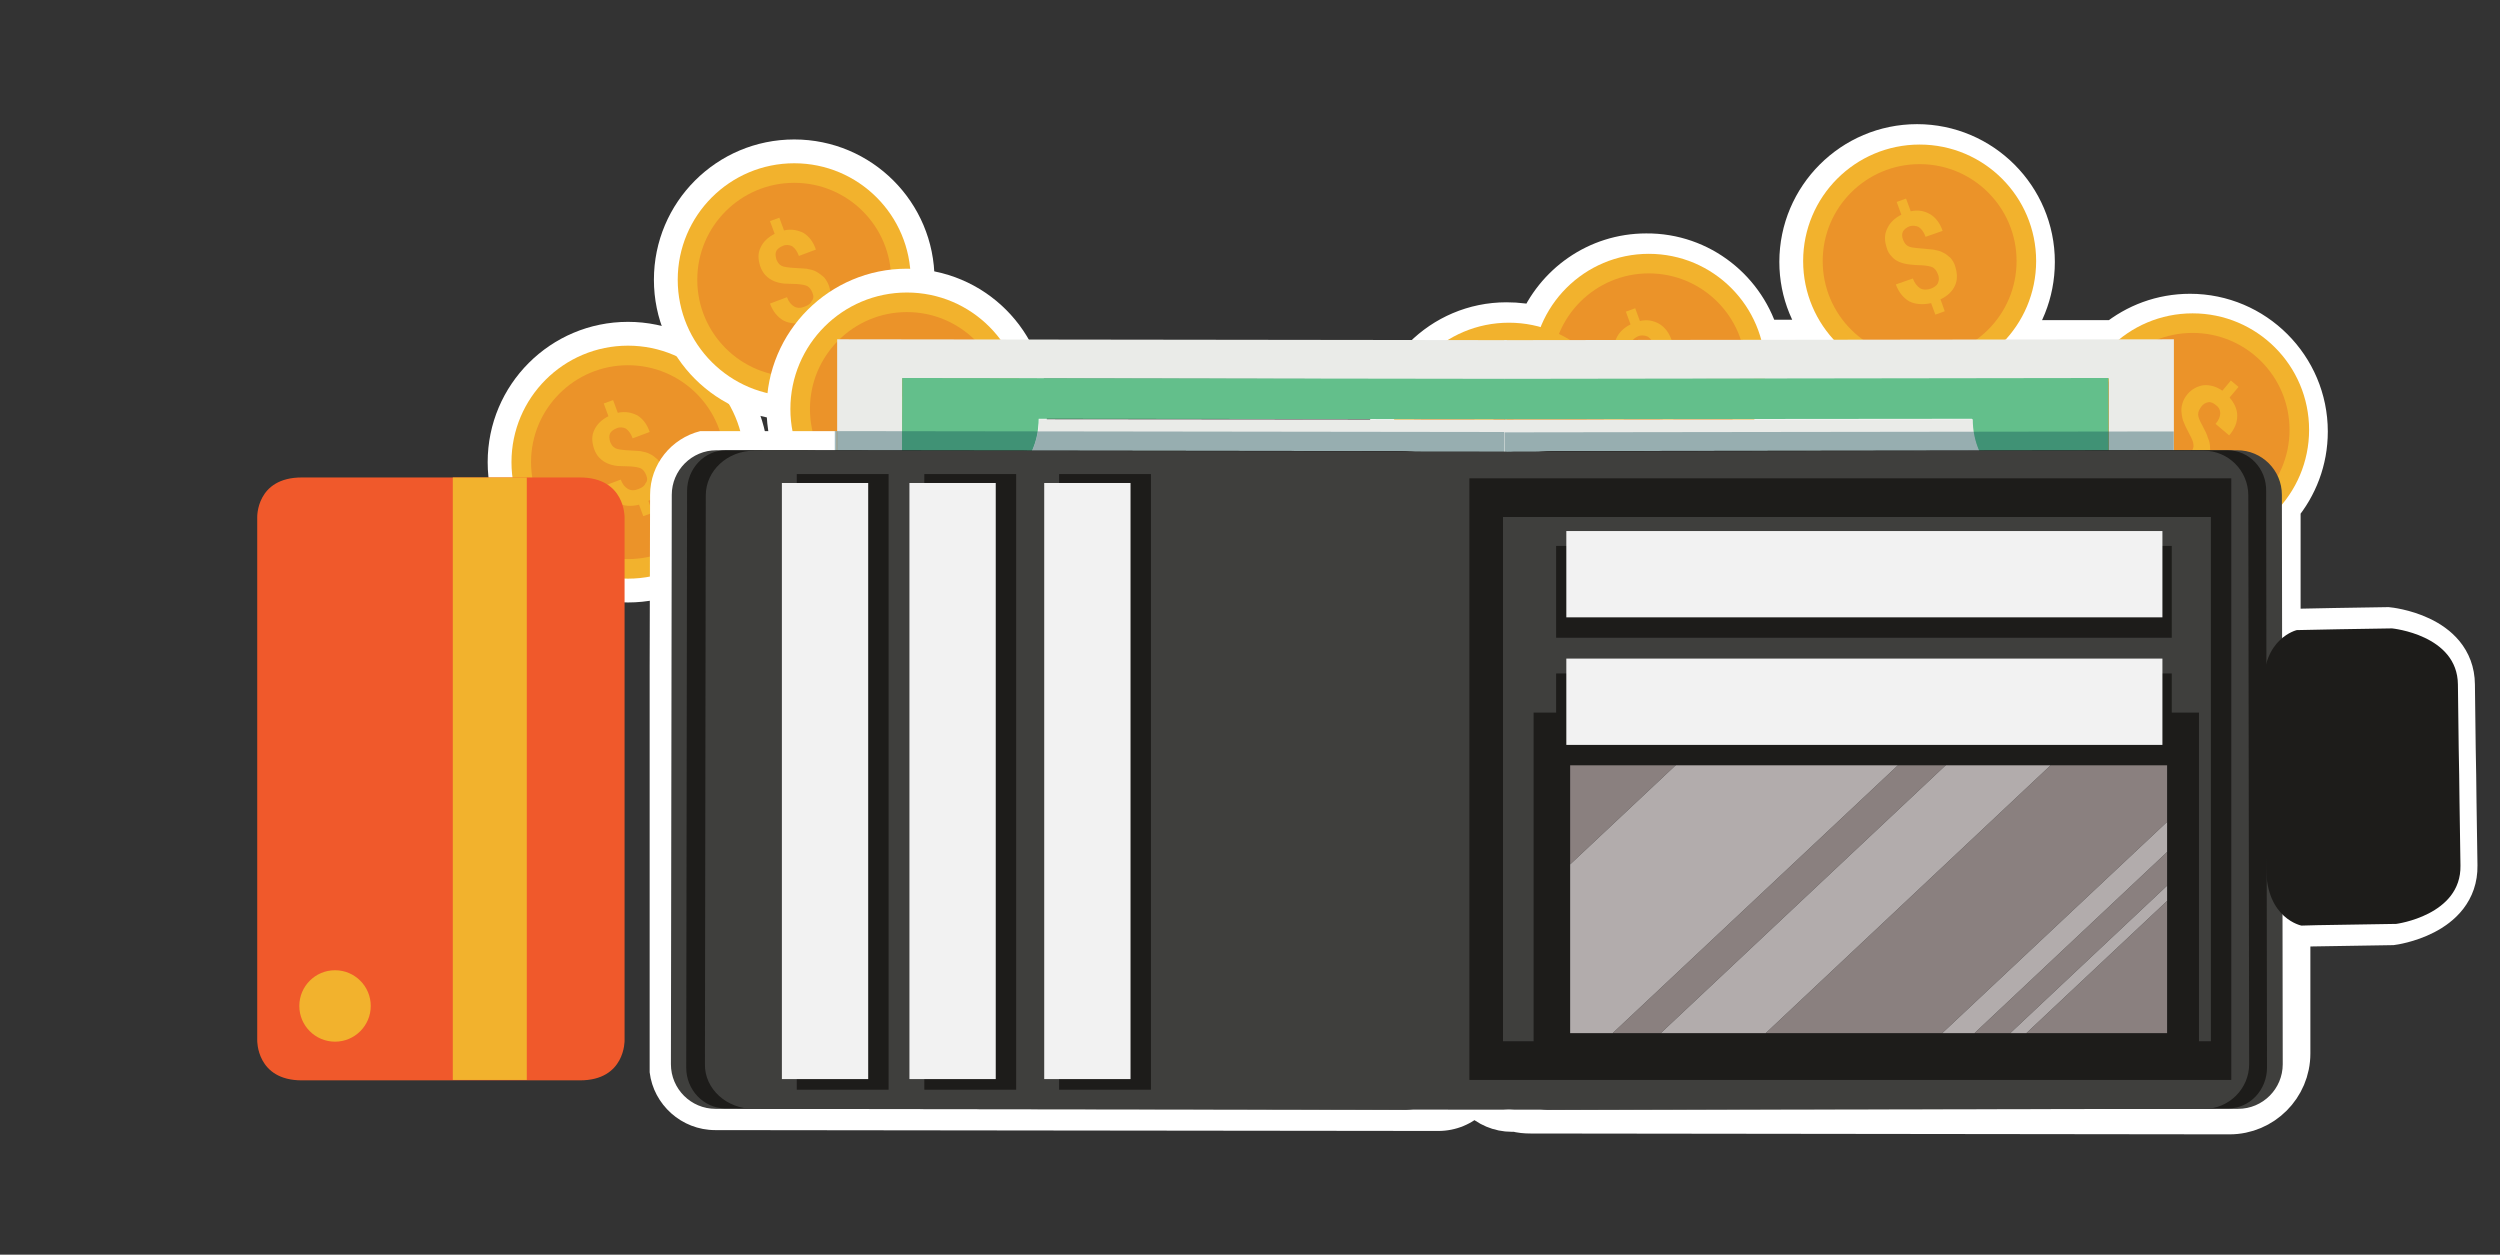 <?xml version="1.0" encoding="utf-8"?>
<!-- Generator: Adobe Illustrator 19.0.0, SVG Export Plug-In . SVG Version: 6.00 Build 0)  -->
<svg version="1.1" id="Layer_1" xmlns="http://www.w3.org/2000/svg" xmlns:xlink="http://www.w3.org/1999/xlink" x="0px" y="0px"
	 viewBox="-3 273.8 588 295.1" style="enable-background:new -3 273.8 588 295.1;" xml:space="preserve">
<rect x="-3" y="273.8" width="588" height="295.1" fill="#333333" stroke="none"/>
<style type="text/css">
	.st0{fill:#FFFFFF;}
	.st1{display:none;}
	.st2{display:inline;fill:#EB9329;}
	.st3{fill:#F2B22D;}
	.st4{fill:#EB9329;}
	.st5{fill:#FFFFFF;stroke:#FFFFFF;stroke-width:10;stroke-miterlimit:10;}
	.st6{fill:#EAEBE8;}
	.st7{fill:#63BF8B;}
	.st8{opacity:0.36;fill:#04444E;enable-background:new    ;}
	.st9{fill:#3F3F3D;}
	.st10{fill:#1D1C1A;}
	.st11{fill:#F2F2F2;}
	.st12{fill:#B2ACAC;}
	.st13{fill:#A6A8AB;}
	.st14{fill:#8A807F;}
	.st15{fill:#F0592B;}
	.st16{display:inline;}
	.st17{opacity:0.14;fill:#1D1C1A;enable-background:new    ;}
</style>
<path class="st0" d="M425.8,93c0,0-0.2-11-0.4-24.4C425.3,55.3,407,53.5,407,53.5l-14.9,0.2L380.3,54c0,0-1.8,0.4-3.9,2v74.7
	c2.5,2.4,5.2,2.9,5.2,2.9l4.4-0.1l22.2-0.3c0,0,18.2-2.3,18-15.7C425.9,103.9,425.8,93,425.8,93z"/>
<path id="XMLID_337_" class="st0" d="M-2.1,169.2l0.2-142.8c0-6.2,4.9-11.2,11-11.2L179,15.5c6.1,0,11,5,11,11.2l-0.2,142.8
	c0,6.2-4.9,11.2-11,11.2L8.9,180.4C2.9,180.4-2.1,175.3-2.1,169.2z"/>
<g id="Layer_2" class="st1">
	<rect x="-499.4" y="770.7" class="st2" width="858" height="359"/>
</g>
<g>
	<g>
		<circle class="st0" cx="144.7" cy="382.5" r="33"/>
		<g id="XMLID_134_">
			<circle id="XMLID_138_" class="st3" cx="144.7" cy="382.5" r="27.4"/>
			<circle id="XMLID_137_" class="st4" cx="144.7" cy="382.5" r="22.8"/>
			<g id="XMLID_135_">
				<path id="XMLID_136_" class="st3" d="M149,385.6c-0.3-0.8-0.7-1.3-1.2-1.6c-0.6-0.3-1.4-0.4-2.5-0.5c-1.1,0-2.1-0.1-3-0.1
					c-0.9-0.1-1.7-0.3-2.4-0.6c-0.7-0.3-1.3-0.7-1.9-1.3c-0.5-0.5-1-1.3-1.3-2.2c-0.5-1.6-0.6-3,0.1-4.4c0.6-1.3,1.7-2.4,3.3-3.2
					l-1.1-3l2.2-0.8l1.1,3c1.7-0.4,3.2-0.1,4.6,0.6c1.3,0.8,2.3,2.1,2.9,3.9l-4,1.5c-0.4-1.1-0.9-1.8-1.6-2.3
					c-0.6-0.3-1.4-0.4-2.1-0.1c-0.8,0.3-1.3,0.7-1.6,1.2c-0.3,0.6-0.2,1.2,0,2c0.3,0.7,0.6,1.2,1.2,1.5c0.5,0.3,1.5,0.4,2.7,0.5
					s2.3,0.1,3.2,0.2c0.9,0.2,1.6,0.3,2.3,0.7c0.7,0.3,1.2,0.8,1.8,1.3c0.4,0.5,0.9,1.2,1.2,2.1c0.5,1.6,0.6,3.1,0,4.4
					s-1.7,2.4-3.4,3.2l1,2.8l-2.2,0.8l-1-2.7c-1.9,0.5-3.7,0.3-5.1-0.4c-1.4-0.8-2.5-2.1-3.2-4l4-1.5c0.4,1.1,1,1.8,1.7,2.2
					c0.7,0.4,1.6,0.4,2.5,0c0.8-0.3,1.4-0.7,1.6-1.3C149.3,387,149.3,386.3,149,385.6z"/>
			</g>
		</g>
	</g>
	<g>
		<circle class="st0" cx="183.8" cy="339.6" r="33"/>
		<g id="XMLID_50_">
			<circle id="XMLID_325_" class="st3" cx="183.8" cy="339.6" r="27.4"/>
			<circle id="XMLID_319_" class="st4" cx="183.8" cy="339.6" r="22.8"/>
			<g id="XMLID_52_">
				<path id="XMLID_58_" class="st3" d="M188.1,342.7c-0.3-0.8-0.7-1.3-1.2-1.6c-0.6-0.3-1.4-0.4-2.5-0.5c-1.1,0-2.1-0.1-3-0.1
					c-0.9-0.1-1.7-0.3-2.4-0.6c-0.7-0.3-1.3-0.7-1.9-1.3c-0.5-0.5-1-1.3-1.3-2.2c-0.5-1.6-0.6-3,0.1-4.4c0.6-1.3,1.7-2.4,3.3-3.2
					l-1.1-3l2.2-0.8l1.1,3c1.7-0.4,3.2-0.1,4.6,0.6c1.3,0.8,2.3,2.1,2.9,3.9l-4,1.5c-0.4-1.1-0.9-1.8-1.6-2.3
					c-0.6-0.3-1.4-0.4-2.1-0.1c-0.8,0.3-1.3,0.7-1.6,1.2c-0.3,0.6-0.2,1.2,0,2c0.3,0.7,0.6,1.2,1.2,1.5c0.5,0.3,1.5,0.4,2.7,0.5
					s2.3,0.1,3.2,0.2c0.9,0.2,1.6,0.3,2.3,0.7s1.2,0.8,1.8,1.3c0.4,0.5,0.9,1.2,1.2,2.1c0.5,1.6,0.6,3.1,0,4.4s-1.7,2.4-3.4,3.2
					l1,2.8l-2.2,0.8l-1-2.7c-1.9,0.5-3.7,0.3-5.1-0.4c-1.4-0.8-2.5-2.1-3.2-4l4-1.5c0.4,1.1,1,1.8,1.7,2.2c0.7,0.4,1.6,0.4,2.5,0
					c0.8-0.3,1.4-0.7,1.6-1.3C188.4,344.1,188.4,343.4,188.1,342.7z"/>
			</g>
		</g>
	</g>
	<g>
		<circle class="st0" cx="210.3" cy="370" r="33"/>
		<g id="XMLID_326_">
			<circle id="XMLID_335_" class="st3" cx="210.3" cy="370" r="27.4"/>
			<circle id="XMLID_334_" class="st4" cx="210.3" cy="370" r="22.8"/>
			<g id="XMLID_327_">
				<path id="XMLID_333_" class="st3" d="M214.7,373c-0.3-0.8-0.7-1.3-1.2-1.6c-0.6-0.3-1.4-0.4-2.5-0.5c-1.1,0-2.1-0.1-3-0.1
					c-0.9-0.1-1.7-0.3-2.4-0.6c-0.7-0.3-1.3-0.7-1.9-1.3c-0.5-0.5-1-1.3-1.3-2.2c-0.5-1.6-0.6-3,0.1-4.4c0.6-1.3,1.7-2.4,3.3-3.2
					l-1.1-3l2.2-0.8l1.1,3c1.7-0.4,3.2-0.1,4.6,0.6c1.3,0.8,2.3,2.1,2.9,3.9l-4,1.5c-0.4-1.1-0.9-1.8-1.6-2.3
					c-0.6-0.3-1.4-0.4-2.1-0.1c-0.8,0.3-1.3,0.7-1.6,1.2c-0.3,0.6-0.2,1.2,0,2c0.3,0.7,0.6,1.2,1.2,1.5c0.5,0.3,1.5,0.4,2.7,0.5
					s2.3,0.1,3.2,0.2c0.9,0.2,1.6,0.3,2.3,0.7c0.7,0.3,1.2,0.8,1.8,1.3c0.4,0.5,0.9,1.2,1.2,2.1c0.5,1.6,0.6,3.1,0,4.4
					s-1.7,2.4-3.4,3.2l1,2.8l-2.2,0.8l-1-2.7c-1.9,0.5-3.7,0.3-5.1-0.4c-1.4-0.8-2.5-2.1-3.2-4l4-1.5c0.4,1.1,1,1.8,1.7,2.2
					c0.7,0.4,1.6,0.4,2.5,0c0.8-0.3,1.4-0.7,1.6-1.3C214.9,374.4,214.9,373.7,214.7,373z"/>
			</g>
		</g>
	</g>
</g>
<path class="st0" d="M193.8,382.4v-7.2h-32.1c-6.8,1.7-11.8,7.8-11.8,15l-0.1,40.7V526c0.9,7.6,7.5,13.6,15.4,13.6l170.1,0.2l0,0
	c4.1,0,8-1.6,10.9-4.5s4.6-6.8,4.6-10.9v-1.2c0.3-1.4,0.5-2.9,0.5-4.3l0.2-127.2c0-3.3-0.9-6.5-2.4-9.2L193.8,382.4L193.8,382.4z"/>
<path class="st5" d="M535.4,521.6v-34.1c1.1-1.9,1.9-4.4,1.9-7.7c0-11.7,0-21.3,0-21.3s0-9.5,0-21.3c0-5.2-2-8.4-4.2-10.4v-33.9
	c4-4.8,6.4-10.9,6.4-17.6c0-15.1-12.3-27.4-27.4-27.4c-6.6,0-12.6,2.3-17.4,6.2H468c4.5-4.9,7.3-11.4,7.3-18.7
	c0-15.1-12.3-27.4-27.4-27.4s-27.4,12.3-27.4,27.4c0,7.2,2.8,13.7,7.4,18.6h-17.2c-3.1-11.7-13.8-20.4-26.5-20.3
	c-11.5,0-21.3,7.1-25.4,17.2c-2.4-0.7-4.9-1-7.5-1c-15.1,0-27.4,12.3-27.4,27.4c0,4.7,1.2,9.1,3.3,13c-4.3,4.8-6.8,11.2-6.8,18.1
	c0,13.1,9.3,24.1,21.6,26.7l0.1,89.4c0,5.8,4.7,10.5,10.5,10.5h1c1.1,0.3,2.2,0.4,3.4,0.4l164.4,0.2
	C529.1,535.6,535.4,529.3,535.4,521.6z M470,373c0,1,0.1,1.9,0.3,2.9l0,0C470.1,374.9,470,374,470,373l-61.3,0.2v-0.1L470,373z"/>
<g>
	<g id="XMLID_269_">
		<circle id="XMLID_273_" class="st3" cx="448.5" cy="335.2" r="27.4"/>
		<circle id="XMLID_272_" class="st4" cx="448.5" cy="335.2" r="22.8"/>
		<g id="XMLID_270_">
			<path id="XMLID_271_" class="st3" d="M452.8,338.3c-0.3-0.8-0.7-1.3-1.2-1.6c-0.6-0.3-1.4-0.4-2.5-0.5c-1.1,0-2.1-0.1-3-0.2
				s-1.7-0.3-2.4-0.6c-0.7-0.3-1.3-0.7-1.8-1.3c-0.5-0.5-1-1.3-1.2-2.2c-0.5-1.6-0.5-3,0.2-4.4c0.6-1.3,1.7-2.4,3.3-3.2l-1.1-3
				l2.2-0.8l1.1,3c1.7-0.4,3.2-0.1,4.6,0.7c1.3,0.8,2.3,2.1,2.9,3.9l-4,1.4c-0.4-1.1-0.9-1.8-1.6-2.3c-0.6-0.3-1.4-0.4-2.1-0.2
				c-0.8,0.3-1.3,0.7-1.6,1.2c-0.3,0.6-0.3,1.2,0,2c0.3,0.7,0.6,1.2,1.2,1.5c0.5,0.3,1.5,0.4,2.7,0.5s2.3,0.2,3.2,0.3
				c0.9,0.2,1.6,0.3,2.3,0.7c0.7,0.3,1.2,0.8,1.8,1.3c0.4,0.5,0.9,1.2,1.1,2.1c0.5,1.6,0.5,3.1-0.1,4.4s-1.7,2.4-3.4,3.2l1,2.8
				l-2.2,0.8l-1-2.7c-1.9,0.4-3.7,0.3-5.1-0.4c-1.4-0.8-2.5-2.1-3.2-4l4-1.4c0.4,1.1,1,1.8,1.7,2.3c0.7,0.4,1.6,0.4,2.5,0.1
				c0.8-0.3,1.4-0.7,1.7-1.3C453.1,339.7,453.1,339,452.8,338.3z"/>
		</g>
	</g>
	<g id="XMLID_262_">
		<circle id="XMLID_268_" class="st3" cx="384.8" cy="360.9" r="27.4"/>
		<circle id="XMLID_267_" class="st4" cx="384.8" cy="360.9" r="22.8"/>
		<g id="XMLID_263_">
			<path id="XMLID_266_" class="st3" d="M389.1,364.1c-0.3-0.8-0.7-1.3-1.2-1.6c-0.6-0.3-1.4-0.4-2.5-0.5c-1.1,0-2.1-0.1-3-0.2
				s-1.7-0.3-2.4-0.6c-0.7-0.3-1.3-0.7-1.8-1.3c-0.5-0.5-1-1.3-1.2-2.2c-0.5-1.6-0.5-3,0.2-4.4c0.6-1.3,1.7-2.4,3.3-3.2l-1.1-3
				l2.2-0.8l1.1,3c1.7-0.4,3.2-0.1,4.6,0.7c1.3,0.8,2.3,2.1,2.9,3.9l-4,1.4c-0.4-1.1-0.9-1.8-1.6-2.3c-0.6-0.3-1.4-0.4-2.1-0.2
				c-0.8,0.3-1.3,0.7-1.6,1.2c-0.3,0.6-0.3,1.2,0,2c0.3,0.7,0.6,1.2,1.2,1.5c0.5,0.3,1.5,0.4,2.7,0.5s2.3,0.2,3.2,0.3
				c0.9,0.2,1.6,0.3,2.3,0.7s1.2,0.8,1.8,1.3c0.4,0.5,0.9,1.2,1.1,2.1c0.5,1.6,0.5,3.1-0.1,4.4s-1.7,2.4-3.4,3.2l1,2.8l-2.2,0.8
				l-1-2.7c-1.9,0.4-3.7,0.3-5.1-0.4c-1.4-0.8-2.5-2.1-3.2-4l4-1.4c0.4,1.1,1,1.8,1.7,2.3c0.7,0.4,1.6,0.4,2.5,0.1
				c0.8-0.3,1.4-0.7,1.7-1.3C389.4,365.5,389.4,364.8,389.1,364.1z"/>
		</g>
	</g>
	<g id="XMLID_257_">
		<circle id="XMLID_261_" class="st3" cx="351.9" cy="377.1" r="27.4"/>
		<circle id="XMLID_260_" class="st4" cx="351.9" cy="377.1" r="22.8"/>
		<g id="XMLID_258_">
			<path id="XMLID_259_" class="st3" d="M356.2,380.2c-0.3-0.8-0.7-1.3-1.2-1.6c-0.6-0.3-1.4-0.4-2.5-0.5c-1.1,0-2.1-0.1-3-0.2
				s-1.7-0.3-2.4-0.6c-0.7-0.3-1.3-0.7-1.8-1.3c-0.5-0.5-1-1.3-1.2-2.2c-0.5-1.6-0.5-3,0.2-4.4c0.6-1.3,1.7-2.4,3.3-3.2l-1.1-3
				l2.2-0.8l1.1,3c1.7-0.4,3.2-0.1,4.6,0.7c1.4,0.8,2.3,2.1,2.9,3.9l-4,1.4c-0.4-1.1-0.9-1.8-1.6-2.3c-0.6-0.3-1.4-0.4-2.1-0.2
				c-0.8,0.3-1.3,0.7-1.6,1.2c-0.3,0.6-0.3,1.2,0,2c0.3,0.7,0.6,1.2,1.2,1.5c0.5,0.3,1.5,0.4,2.7,0.5s2.3,0.2,3.2,0.3
				c0.9,0.2,1.6,0.3,2.3,0.7c0.7,0.4,1.2,0.8,1.8,1.3c0.4,0.5,0.9,1.2,1.1,2.1c0.5,1.6,0.5,3.1-0.1,4.4s-1.7,2.4-3.4,3.2l1,2.8
				l-2.2,0.8l-1-2.7c-1.9,0.4-3.7,0.3-5.1-0.4c-1.4-0.8-2.5-2.1-3.2-4l4-1.4c0.4,1.1,1,1.8,1.7,2.3c0.7,0.4,1.6,0.4,2.5,0.1
				c0.8-0.3,1.4-0.7,1.7-1.3C356.5,381.6,356.5,380.9,356.2,380.2z"/>
		</g>
	</g>
	<g id="XMLID_252_">
		<circle id="XMLID_256_" class="st3" cx="348.4" cy="408.2" r="27.4"/>
		<circle id="XMLID_255_" class="st4" cx="348.4" cy="408.2" r="22.8"/>
		<g id="XMLID_253_">
			<path id="XMLID_254_" class="st3" d="M352.7,411.3c-0.3-0.8-0.7-1.3-1.2-1.6c-0.6-0.3-1.4-0.4-2.5-0.5c-1.1,0-2.1-0.1-3-0.2
				s-1.7-0.3-2.4-0.6c-0.7-0.3-1.3-0.7-1.8-1.3c-0.5-0.5-1-1.3-1.2-2.2c-0.5-1.6-0.5-3,0.2-4.4c0.6-1.3,1.7-2.4,3.3-3.2l-1.1-3
				l2.2-0.8l1.1,3c1.7-0.4,3.2-0.1,4.6,0.7c1.3,0.8,2.3,2.1,2.9,3.9l-4,1.4c-0.4-1.1-0.9-1.8-1.6-2.3c-0.6-0.3-1.4-0.4-2.1-0.2
				c-0.8,0.3-1.3,0.7-1.6,1.2c-0.3,0.6-0.3,1.2,0,2c0.3,0.7,0.6,1.2,1.2,1.5c0.5,0.3,1.5,0.4,2.7,0.5s2.3,0.2,3.2,0.3
				c0.9,0.2,1.6,0.3,2.3,0.7c0.7,0.4,1.2,0.8,1.8,1.3c0.4,0.5,0.9,1.2,1.1,2.1c0.5,1.6,0.5,3.1-0.1,4.4s-1.7,2.4-3.4,3.2l1,2.8
				l-2.2,0.8l-1-2.7c-1.9,0.4-3.7,0.3-5.1-0.4c-1.4-0.8-2.5-2.1-3.2-4l4-1.4c0.4,1.1,1,1.8,1.7,2.3c0.7,0.4,1.6,0.4,2.5,0.1
				c0.8-0.3,1.4-0.7,1.7-1.3C353,412.7,353,412,352.7,411.3z"/>
		</g>
	</g>
	<g id="XMLID_247_">
		<circle id="XMLID_251_" class="st3" cx="512.7" cy="374.9" r="27.4"/>
		<circle id="XMLID_250_" class="st4" cx="512.7" cy="374.9" r="22.8"/>
		<g id="XMLID_248_">
			<path id="XMLID_249_" class="st3" d="M512.2,380.3c0.5-0.6,0.8-1.2,0.7-1.9c0-0.6-0.4-1.5-0.9-2.4c-0.5-1-1-1.9-1.3-2.7
				c-0.4-0.8-0.5-1.6-0.6-2.4s0-1.5,0.2-2.2s0.6-1.5,1.2-2.2c1-1.2,2.4-1.9,3.8-2.1c1.5-0.1,3,0.3,4.4,1.3l2-2.4l1.8,1.5l-2.1,2.5
				c1.1,1.3,1.8,2.7,1.8,4.3c0,1.6-0.6,3.1-1.9,4.6l-3.2-2.7c0.8-0.9,1.1-1.8,1.1-2.5c0-0.8-0.3-1.4-1-1.9c-0.6-0.5-1.2-0.8-1.8-0.7
				c-0.6,0.1-1.2,0.4-1.7,1.1c-0.4,0.6-0.7,1.1-0.7,1.8c0,0.6,0.4,1.5,1,2.6c0.6,1.1,1.1,2.1,1.3,2.9c0.4,0.8,0.5,1.6,0.5,2.3
				c0.1,0.7,0,1.5-0.3,2.1c-0.3,0.7-0.6,1.4-1.2,2c-1,1.3-2.4,2-3.8,2.1c-1.5,0.1-3-0.3-4.5-1.4l-1.9,2.3l-1.8-1.5l1.8-2.2
				c-1.4-1.5-2.1-3-2.2-4.6c-0.1-1.7,0.5-3.2,1.8-4.7l3.2,2.7c-0.8,0.9-1.1,1.8-1.1,2.6s0.4,1.6,1.2,2.3c0.7,0.5,1.3,0.8,2,0.8
				C511.1,381.1,511.7,380.8,512.2,380.3z"/>
		</g>
	</g>
</g>
<g id="XMLID_181_">
	<polygon id="XMLID_187_" class="st6" points="209.2,398 193.9,398 193.9,353.6 351.4,353.8 351.4,363 209.2,362.8 	"/>
	<path id="XMLID_185_" class="st7" d="M209.2,362.7l142.1,0.2v9.5l-110-0.1c0,10.9-9.3,19.6-20.7,19.6v6.1h-11.5L209.2,362.7z"/>
	<path id="XMLID_184_" class="st6" d="M241.4,372.4l109.9,0.1v24.2c-16.5,0.2-31.2-9.1-41.7,1.4l-88.8-0.1v-6.1
		C232,391.9,241.3,383.2,241.4,372.4z"/>
</g>
<rect id="XMLID_180_" x="193.3" y="375.3" transform="matrix(1 1.347927e-003 -1.347927e-003 1 0.549 -0.366)" class="st8" width="157.4" height="63.4"/>
<path id="XMLID_11_" class="st5" d="M536.2,422l9.9-0.2l0,0l12.5-0.2c0,0,15.4,1.5,15.5,13.2s0.3,21.3,0.3,21.3s0.1,9.5,0.3,21.3
	c0.2,11.7-15.1,13.7-15.1,13.7l-18.6,0.3l0,0l-3.7,0.1c0,0-8.2-1.6-8.3-13.4s-0.3-21.3-0.3-21.3s-0.1-9.5-0.3-21.3
	C528.1,423.9,536.2,422,536.2,422z"/>
<g id="XMLID_240_">
	<g id="XMLID_242_">
		<polygon id="XMLID_245_" class="st6" points="493,362.8 350.8,363 350.8,353.8 508.3,353.6 508.3,398 493,398 		"/>
		<path id="XMLID_244_" class="st7" d="M493,398h-11.5v-6.1c-11.4,0-20.7-8.7-20.7-19.6l-110,0.1v-9.5l142.1-0.2L493,398z"/>
		<path id="XMLID_243_" class="st6" d="M481.6,391.9v6.1l-88.8,0.1c-10.5-10.6-25.3-1.3-41.7-1.4v-24.2l109.9-0.1
			C460.9,383.2,470.2,391.9,481.6,391.9z"/>
	</g>
	
		<rect id="XMLID_241_" x="350.9" y="375.3" transform="matrix(-1 1.347927e-003 -1.347927e-003 -1 859.748 813.501)" class="st8" width="157.4" height="63.4"/>
</g>
<path id="XMLID_239_" class="st9" d="M523.4,534.6l-162.3,0.2c-5.8,0-10.5-4.7-10.5-10.5l-0.2-133.9c0-5.8,4.7-10.5,10.5-10.5
	l162.3-0.2c5.8,0,10.5,4.7,10.5,10.5l0.2,133.9C533.9,529.9,529.2,534.6,523.4,534.6z"/>
<path id="XMLID_238_" class="st10" d="M520.9,379.7l-159,0.2c-5,0-9.1,4.3-9.1,9.6l0.2,135.6c0,1.8,0.5,3.6,1.4,5.1l0,0
	c0,5.1,7.7,4.5,7.7,4.5l159-0.2c5,0,9.1-4.3,9.1-9.6L530,389.3C530.1,384,526,379.7,520.9,379.7z"/>
<path id="XMLID_13_" class="st10" d="M537.2,422l9.9-0.2l0,0l12.5-0.2c0,0,15.4,1.5,15.5,13.2s0.3,21.3,0.3,21.3s0.1,9.5,0.3,21.3
	c0.2,11.7-15.1,13.7-15.1,13.7l-18.6,0.3l0,0l-3.7,0.1c0,0-8.2-1.6-8.3-13.4s-0.3-21.3-0.3-21.3s-0.1-9.5-0.3-21.3
	C529.1,423.9,537.2,422,537.2,422z"/>
<path id="XMLID_40_" class="st9" d="M154.8,524.1l0.2-133.9c0-5.8,4.7-10.5,10.5-10.5l162.3,0.2c5.8,0,10.5,4.7,10.5,10.5
	l-0.2,133.9c0,5.8-4.7,10.5-10.5,10.5l-162.3-0.2C159.5,534.6,154.8,529.9,154.8,524.1z"/>
<path id="XMLID_39_" class="st10" d="M158.6,389.3l-0.2,135.6c0,5.3,4.1,9.5,9.1,9.6l159,0.2c0,0,7.7,0.6,7.7-4.5l0,0
	c0.9-1.5,1.4-3.2,1.4-5.1l0.2-135.6c0-5.3-4.1-9.5-9.1-9.6l-159-0.2C162.7,379.7,158.6,384,158.6,389.3z"/>
<path id="XMLID_38_" class="st9" d="M162.8,524.1l0.2-133.8c0-5.8,5.1-10.5,11.4-10.5l176.2,0.2c6.3,0,11.4,4.7,11.4,10.5
	l-0.2,133.8c0,5.8-5.1,10.5-11.4,10.5l-176.2-0.2C167.9,534.6,162.7,529.9,162.8,524.1z"/>
<g>
	<rect id="XMLID_166_" x="246.1" y="385.3" class="st10" width="21.6" height="144.8"/>
	<rect id="XMLID_163_" x="242.6" y="387.4" class="st11" width="20.3" height="140.2"/>
	<rect id="XMLID_139_" x="214.4" y="385.3" class="st10" width="21.6" height="144.8"/>
	<rect id="XMLID_81_" x="210.9" y="387.4" class="st11" width="20.3" height="140.2"/>
	<rect id="XMLID_77_" x="184.4" y="385.3" class="st10" width="21.6" height="144.8"/>
	<rect id="XMLID_75_" x="180.9" y="387.4" class="st11" width="20.3" height="140.2"/>
</g>
<g>
	<rect id="XMLID_237_" x="486.2" y="391.8" class="st6" width="2.2" height="4.5"/>
	
		<ellipse id="XMLID_236_" transform="matrix(1.348007e-003 1 -1 1.348007e-003 976.233 -22.715)" class="st12" cx="499.5" cy="477.4" rx="5.4" ry="5.2"/>
	<rect id="XMLID_235_" x="503.7" y="479.1" class="st13" width="2.3" height="9.5"/>
	<rect id="XMLID_234_" x="503.7" y="460" class="st13" width="2.3" height="9.5"/>
	<rect id="XMLID_233_" x="502.6" y="479.9" class="st13" width="2.3" height="9.5"/>
	<rect id="XMLID_232_" x="502.6" y="460.8" class="st13" width="2.3" height="9.5"/>
	<rect id="XMLID_231_" x="502.5" y="441.7" class="st13" width="2.3" height="9.5"/>
	<rect id="XMLID_230_" x="502.2" y="470.4" class="st11" width="2.3" height="9.5"/>
	<rect id="XMLID_229_" x="502.2" y="451.2" class="st11" width="2.3" height="9.5"/>
	<rect id="XMLID_228_" x="502.2" y="432.2" class="st11" width="2.3" height="9.5"/>
	<path id="XMLID_227_" class="st9" d="M515.5,534.6l-162.2,0.2c-5.8,0-10.5-4.7-10.5-10.5l-0.2-133.8c0-5.8,4.7-10.5,10.5-10.5
		l162.2-0.2c5.8,0,10.5,4.7,10.5,10.5l0.2,133.8C526,529.9,521.2,534.6,515.5,534.6z"/>
	<rect id="XMLID_56_" x="342.6" y="386.3" class="st10" width="179.2" height="141.5"/>
	<rect id="XMLID_54_" x="350.5" y="395.4" class="st9" width="166.5" height="123.3"/>
	<rect id="XMLID_42_" x="357.7" y="441.4" class="st10" width="156.5" height="77.6"/>
	<g id="XMLID_12_">
		<polygon id="XMLID_41_" class="st14" points="506.7,474.2 461.4,516.8 469.8,516.8 506.7,482.1 		"/>
		<polygon id="XMLID_37_" class="st14" points="506.7,446 487.6,446 412.3,516.8 453.8,516.8 506.7,467.1 		"/>
		<polygon id="XMLID_36_" class="st14" points="451.7,446 376.3,516.8 387.6,516.8 462.9,446 		"/>
		<polygon id="XMLID_35_" class="st14" points="473.6,516.8 506.7,516.8 506.7,485.7 		"/>
		<polygon id="XMLID_34_" class="st14" points="366.3,446 366.3,477.1 399.4,446 		"/>
		<polygon id="XMLID_32_" class="st12" points="399.4,446 366.3,477.1 366.3,516.8 376.3,516.8 451.7,446 		"/>
		<polygon id="XMLID_29_" class="st12" points="462.9,446 387.6,516.8 412.3,516.8 487.6,446 		"/>
		<polygon id="XMLID_27_" class="st12" points="506.7,467.1 453.8,516.8 461.4,516.8 506.7,474.2 		"/>
		<polygon id="XMLID_25_" class="st12" points="506.7,482.1 469.8,516.8 473.6,516.8 506.7,485.7 		"/>
	</g>
	<rect id="XMLID_323_" x="363" y="432.2" class="st10" width="144.8" height="21.6"/>
	<rect id="XMLID_321_" x="365.4" y="428.7" class="st11" width="140.2" height="20.3"/>
	<rect id="XMLID_320_" x="363" y="402.2" class="st10" width="144.8" height="21.6"/>
	<rect id="XMLID_78_" x="365.4" y="398.7" class="st11" width="140.2" height="20.3"/>
</g>
<g id="XMLID_328_">
	<path id="XMLID_331_" class="st15" d="M57.5,395.5v12.8v23.8l0,0V492l0,0v13.7v12.8c0,0-0.2,9.4,10.5,9.4h12.6h40.3h11.5
		c0.3,0,0.7,0,1,0c10.7,0,10.5-9.4,10.5-9.4v-12.8V492l0,0v-59.9l0,0v-23.8v-12.8c0,0,0.2-9.4-10.5-9.4c-0.4,0-0.7,0-1,0h-11.5H80.6
		H68C57.2,386.1,57.5,395.5,57.5,395.5z"/>
	<rect id="XMLID_330_" x="103.5" y="386.1" class="st3" width="17.4" height="141.7"/>
	<circle id="XMLID_329_" class="st3" cx="75.8" cy="510.4" r="8.4"/>
</g>
<g id="lid" class="st1">
	<g class="st16">
		<path class="st5" d="M67.2,1039.7v-34.1c1.1-1.9,1.9-4.4,1.9-7.7c0-11.7,0-21.3,0-21.3s0-9.5,0-21.3c0-5.2-2-8.4-4.2-10.4V911
			c4-4.8,6.4-10.9,6.4-17.6c0-15.1-12.3-27.4-27.4-27.4c-6.6,0-12.6,2.3-17.4,6.2H-0.2c4.5-4.9,7.3-11.4,7.3-18.7
			c0-15.1-12.3-27.4-27.4-27.4c-15.4,0.3-27.6,12.6-27.6,27.7c0,7.2,2.8,13.7,7.4,18.6h-17.2c-3.1-11.7-13.8-20.4-26.5-20.3
			c-11.5,0-21.3,7.1-25.4,17.2c-2.4-0.7-4.9-1-7.5-1c-15.1,0-27.4,12.3-27.4,27.4c0,4.7,1.2,9.1,3.3,13c-4.3,4.8-6.8,11.2-6.8,18.1
			c0,13.1,9.3,24.1,21.6,26.7l0.1,89.4c0,5.8,4.7,10.5,10.5,10.5h1c1.1,0.3,2.2,0.4,3.4,0.4l164.6-0.1
			C60.9,1053.7,67.2,1047.4,67.2,1039.7z M1.8,891.1c0,1,0.1,1.9,0.3,2.9l0,0C1.9,893,1.8,892.1,1.8,891.1l-61.3,0.2v-0.1L1.8,891.1
			z"/>
		<g>
			<g id="XMLID_314_">
				<circle id="XMLID_318_" class="st3" cx="-19.7" cy="853.3" r="27.4"/>
				<circle id="XMLID_317_" class="st4" cx="-19.7" cy="853.3" r="22.8"/>
				<g id="XMLID_315_">
					<path id="XMLID_316_" class="st3" d="M-15.4,856.4c-0.3-0.8-0.7-1.3-1.2-1.6c-0.6-0.3-1.4-0.4-2.5-0.5c-1.1,0-2.1-0.1-3-0.2
						c-0.9-0.1-1.7-0.3-2.4-0.6c-0.7-0.3-1.3-0.7-1.8-1.3c-0.5-0.5-1-1.3-1.2-2.2c-0.5-1.6-0.5-3,0.2-4.4c0.6-1.3,1.7-2.4,3.3-3.2
						l-1.1-3l2.2-0.8l1.1,3c1.7-0.4,3.2-0.1,4.6,0.7c1.3,0.8,2.3,2.1,2.9,3.9l-4,1.4c-0.4-1.1-0.9-1.8-1.6-2.3
						c-0.6-0.3-1.4-0.4-2.1-0.2c-0.8,0.3-1.3,0.7-1.6,1.2c-0.3,0.6-0.3,1.2,0,2c0.3,0.7,0.6,1.2,1.2,1.5c0.5,0.3,1.5,0.4,2.7,0.5
						s2.3,0.2,3.2,0.3c0.9,0.2,1.6,0.3,2.3,0.7c0.7,0.3,1.2,0.8,1.8,1.3c0.4,0.5,0.9,1.2,1.1,2.1c0.5,1.6,0.5,3.1-0.1,4.4
						s-1.7,2.4-3.4,3.2l1,2.8l-2.2,0.8l-1-2.7c-1.9,0.4-3.7,0.3-5.1-0.4c-1.4-0.8-2.5-2.1-3.2-4l4-1.4c0.4,1.1,1,1.8,1.7,2.3
						c0.7,0.5,1.6,0.4,2.5,0.1c0.8-0.3,1.4-0.7,1.7-1.3C-15.1,857.8-15.1,857.1-15.4,856.4z"/>
				</g>
			</g>
			<g id="XMLID_309_">
				<circle id="XMLID_313_" class="st3" cx="-83.4" cy="879" r="27.4"/>
				<circle id="XMLID_312_" class="st4" cx="-83.4" cy="879" r="22.8"/>
				<g id="XMLID_310_">
					<path id="XMLID_311_" class="st3" d="M-79.1,882.2c-0.3-0.8-0.7-1.3-1.2-1.6c-0.6-0.3-1.4-0.4-2.5-0.5c-1.1,0-2.1-0.1-3-0.2
						c-0.9-0.1-1.7-0.3-2.4-0.6c-0.7-0.3-1.3-0.7-1.8-1.3c-0.5-0.5-1-1.3-1.2-2.2c-0.5-1.6-0.5-3,0.2-4.4c0.6-1.3,1.7-2.4,3.3-3.2
						l-1.1-3l2.2-0.8l1.1,3c1.7-0.4,3.2-0.1,4.6,0.7c1.3,0.8,2.3,2.1,2.9,3.9l-4,1.4c-0.4-1.1-0.9-1.8-1.6-2.3
						c-0.6-0.3-1.4-0.4-2.1-0.2c-0.8,0.3-1.3,0.7-1.6,1.2c-0.3,0.6-0.3,1.2,0,2c0.3,0.7,0.6,1.2,1.2,1.5c0.5,0.3,1.5,0.4,2.7,0.5
						s2.3,0.2,3.2,0.3c0.9,0.2,1.6,0.3,2.3,0.7c0.7,0.3,1.2,0.8,1.8,1.3c0.4,0.5,0.9,1.2,1.1,2.1c0.5,1.6,0.5,3.1-0.1,4.4
						s-1.7,2.4-3.4,3.2l1,2.8l-2.2,0.8l-1-2.7c-1.9,0.4-3.7,0.3-5.1-0.4c-1.4-0.8-2.5-2.1-3.2-4l4-1.4c0.4,1.1,1,1.8,1.7,2.3
						s1.6,0.4,2.5,0.1c0.8-0.3,1.4-0.7,1.7-1.3C-78.8,883.6-78.8,882.9-79.1,882.2z"/>
				</g>
			</g>
			<g id="XMLID_304_">
				<circle id="XMLID_308_" class="st3" cx="-116.3" cy="895.2" r="27.4"/>
				<circle id="XMLID_307_" class="st4" cx="-116.3" cy="895.2" r="22.8"/>
				<g id="XMLID_305_">
					<path id="XMLID_306_" class="st3" d="M-112,898.3c-0.3-0.8-0.7-1.3-1.2-1.6c-0.6-0.3-1.4-0.4-2.5-0.5c-1.1,0-2.1-0.1-3-0.2
						c-0.9-0.1-1.7-0.3-2.4-0.6c-0.7-0.3-1.3-0.7-1.8-1.3c-0.5-0.5-1-1.3-1.2-2.2c-0.5-1.6-0.5-3,0.2-4.4c0.6-1.3,1.7-2.4,3.3-3.2
						l-1.1-3l2.2-0.8l1.1,3c1.7-0.4,3.2-0.1,4.6,0.7s2.3,2.1,2.9,3.9l-4,1.4c-0.4-1.1-0.9-1.8-1.6-2.3c-0.6-0.3-1.4-0.4-2.1-0.2
						c-0.8,0.3-1.3,0.7-1.6,1.2c-0.3,0.6-0.3,1.2,0,2c0.3,0.7,0.6,1.2,1.2,1.5c0.5,0.3,1.5,0.4,2.7,0.5s2.3,0.2,3.2,0.3
						c0.9,0.2,1.6,0.3,2.3,0.7s1.2,0.8,1.8,1.3c0.4,0.5,0.9,1.2,1.1,2.1c0.5,1.6,0.5,3.1-0.1,4.4s-1.7,2.4-3.4,3.2l1,2.8l-2.2,0.8
						l-1-2.7c-1.9,0.4-3.7,0.3-5.1-0.4c-1.4-0.8-2.5-2.1-3.2-4l4-1.4c0.4,1.1,1,1.8,1.7,2.3c0.7,0.4,1.6,0.4,2.5,0.1
						c0.8-0.3,1.4-0.7,1.7-1.3C-111.7,899.7-111.7,899-112,898.3z"/>
				</g>
			</g>
			<g id="XMLID_299_">
				<circle id="XMLID_303_" class="st3" cx="-119.8" cy="926.3" r="27.4"/>
				<circle id="XMLID_302_" class="st4" cx="-119.8" cy="926.3" r="22.8"/>
				<g id="XMLID_300_">
					<path id="XMLID_301_" class="st3" d="M-115.5,929.4c-0.3-0.8-0.7-1.3-1.2-1.6c-0.6-0.3-1.4-0.4-2.5-0.5c-1.1,0-2.1-0.1-3-0.2
						c-0.9-0.1-1.7-0.3-2.4-0.6c-0.7-0.3-1.3-0.7-1.8-1.3c-0.5-0.5-1-1.3-1.2-2.2c-0.5-1.6-0.5-3,0.2-4.4c0.6-1.3,1.7-2.4,3.3-3.2
						l-1.1-3l2.2-0.8l1.1,3c1.7-0.4,3.2-0.1,4.6,0.7c1.3,0.8,2.3,2.1,2.9,3.9l-4,1.4c-0.4-1.1-0.9-1.8-1.6-2.3
						c-0.6-0.3-1.4-0.4-2.1-0.2c-0.8,0.3-1.3,0.7-1.6,1.2c-0.3,0.6-0.3,1.2,0,2c0.3,0.7,0.6,1.2,1.2,1.5c0.5,0.3,1.5,0.4,2.7,0.5
						s2.3,0.2,3.2,0.3c0.9,0.2,1.6,0.3,2.3,0.7s1.2,0.8,1.8,1.3c0.4,0.5,0.9,1.2,1.1,2.1c0.5,1.6,0.5,3.1-0.1,4.4s-1.7,2.4-3.4,3.2
						l1,2.8l-2.2,0.8l-1-2.7c-1.9,0.4-3.7,0.3-5.1-0.4c-1.4-0.8-2.5-2.1-3.2-4l4-1.4c0.4,1.1,1,1.8,1.7,2.3c0.7,0.4,1.6,0.4,2.5,0.1
						c0.8-0.3,1.4-0.7,1.7-1.3C-115.2,930.8-115.2,930.1-115.5,929.4z"/>
				</g>
			</g>
			<g id="XMLID_294_">
				<circle id="XMLID_298_" class="st3" cx="44.5" cy="893" r="27.4"/>
				<circle id="XMLID_297_" class="st4" cx="44.5" cy="893" r="22.8"/>
				<g id="XMLID_295_">
					<path id="XMLID_296_" class="st3" d="M44,898.4c0.5-0.6,0.8-1.2,0.7-1.9c0-0.6-0.4-1.5-0.9-2.4c-0.5-1-1-1.9-1.3-2.7
						c-0.4-0.8-0.5-1.6-0.6-2.4s0-1.5,0.2-2.2s0.6-1.5,1.2-2.2c1-1.2,2.4-1.9,3.8-2.1c1.5-0.1,3,0.3,4.4,1.3l2-2.4l1.8,1.5l-2.1,2.5
						c1.1,1.3,1.8,2.7,1.8,4.3s-0.6,3.1-1.9,4.6l-3.2-2.7c0.8-0.9,1.1-1.8,1.1-2.5c0-0.8-0.3-1.4-1-1.9c-0.6-0.5-1.2-0.8-1.8-0.7
						s-1.2,0.4-1.7,1.1c-0.4,0.6-0.7,1.1-0.7,1.8c0,0.6,0.4,1.5,1,2.6s1.1,2.1,1.3,2.9c0.4,0.8,0.5,1.6,0.5,2.3
						c0.1,0.7,0,1.5-0.3,2.1c-0.3,0.7-0.6,1.4-1.2,2c-1,1.3-2.4,2-3.8,2.1c-1.5,0.1-3-0.3-4.5-1.4l-1.9,2.3l-1.8-1.5l1.8-2.2
						c-1.4-1.5-2.1-3-2.2-4.6c-0.1-1.7,0.5-3.2,1.8-4.7l3.2,2.7c-0.8,0.9-1.1,1.8-1.1,2.6s0.4,1.6,1.2,2.3c0.7,0.5,1.3,0.8,2,0.8
						C42.9,899.2,43.5,898.9,44,898.4z"/>
				</g>
			</g>
		</g>
		<g id="XMLID_288_">
			<g id="XMLID_290_">
				<polygon id="XMLID_293_" class="st6" points="24.8,880.9 -117.4,881.1 -117.4,871.9 40.1,871.7 40.1,916.1 24.8,916.1 				"/>
				<path id="XMLID_292_" class="st7" d="M24.8,916.1H13.3V910c-11.4,0-20.7-8.7-20.7-19.6l-110,0.1V881l142.1-0.2L24.8,916.1z"/>
				<path id="XMLID_291_" class="st6" d="M13.4,910v6.1l-88.8,0.1c-10.5-10.6-25.3-1.3-41.7-1.4v-24.2l109.9-0.1
					C-7.3,901.3,2,910,13.4,910z"/>
			</g>
			
				<rect id="XMLID_289_" x="-117.2" y="893.4" transform="matrix(1 -1.347926e-003 1.347926e-003 1 -1.247 -5.105463e-002)" class="st8" width="157.4" height="63.4"/>
		</g>
		<path id="XMLID_287_" class="st9" d="M55.2,1052.7l-162.3,0.2c-5.8,0-10.5-4.7-10.5-10.5l-0.2-133.9c0-5.8,4.7-10.5,10.5-10.5
			L55,897.8c5.8,0,10.5,4.7,10.5,10.5l0.2,133.9C65.7,1048,61,1052.7,55.2,1052.7z"/>
		<path id="XMLID_286_" class="st10" d="M52.7,897.8l-159,0.2c-5,0-9.1,4.3-9.1,9.6l0.2,135.6c0,1.8,0.5,3.6,1.4,5.1l0,0
			c0,5.1,7.7,4.5,7.7,4.5l159-0.2c5,0,9.1-4.3,9.1-9.6l-0.2-135.6C61.9,902.1,57.8,897.8,52.7,897.8z"/>
		<rect id="XMLID_285_" x="18" y="909.9" class="st6" width="2.2" height="4.5"/>
		
			<ellipse id="XMLID_284_" transform="matrix(1 -1.348006e-003 1.348006e-003 1 -1.342 4.308607e-002)" class="st12" cx="31.3" cy="995.4" rx="5.2" ry="5.4"/>
		<rect id="XMLID_283_" x="35.5" y="997.2" class="st13" width="2.3" height="9.5"/>
		<rect id="XMLID_282_" x="35.5" y="978.1" class="st13" width="2.3" height="9.5"/>
		<rect id="XMLID_281_" x="34.4" y="998" class="st13" width="2.3" height="9.5"/>
		<rect id="XMLID_280_" x="34.4" y="978.9" class="st13" width="2.3" height="9.5"/>
		<rect id="XMLID_279_" x="34.3" y="959.8" class="st13" width="2.3" height="9.5"/>
		<rect id="XMLID_278_" x="34" y="988.5" class="st11" width="2.3" height="9.5"/>
		<rect id="XMLID_277_" x="34" y="969.3" class="st11" width="2.3" height="9.5"/>
		<rect id="XMLID_276_" x="34" y="950.3" class="st11" width="2.3" height="9.5"/>
		<path id="XMLID_275_" class="st9" d="M47.3,1052.7l-162.2,0.3c-5.8,0-10.5-4.7-10.5-10.5l-0.2-133.8c0-5.8,4.7-10.5,10.5-10.5
			l162.2-0.3c5.8,0,10.5,4.7,10.5,10.5l0.2,133.8C57.8,1048,53,1052.7,47.3,1052.7z"/>
		<g id="XMLID_198_">
			<g id="XMLID_212_">
				
					<rect id="XMLID_274_" x="21.4" y="1043.7" transform="matrix(1 -1.347926e-003 1.347926e-003 1 -1.408 3.592791e-002)" class="st11" width="9.1" height="2.4"/>
				
					<rect id="XMLID_226_" x="0.8" y="1043.8" transform="matrix(1 -1.347926e-003 1.347926e-003 1 -1.409 8.160814e-003)" class="st11" width="9.1" height="2.4"/>
				
					<rect id="XMLID_225_" x="-17.4" y="1043.8" transform="matrix(1 -1.347926e-003 1.347926e-003 1 -1.409 -1.637171e-002)" class="st11" width="9.1" height="2.4"/>
				
					<rect id="XMLID_224_" x="-35.7" y="1043.9" transform="matrix(1 -1.347926e-003 1.347926e-003 1 -1.409 -4.103843e-002)" class="st11" width="9.1" height="2.4"/>
				
					<rect id="XMLID_223_" x="-53.9" y="1043.8" transform="matrix(1 -1.347926e-003 1.347926e-003 1 -1.409 -6.557086e-002)" class="st11" width="9.1" height="2.4"/>
				
					<rect id="XMLID_222_" x="-72.1" y="1043.9" transform="matrix(1 -1.347926e-003 1.347926e-003 1 -1.409 -9.010293e-002)" class="st11" width="9.1" height="2.4"/>
				
					<rect id="XMLID_221_" x="-90.3" y="1043.9" transform="matrix(1 -1.347926e-003 1.347926e-003 1 -1.409 -0.115)" class="st11" width="9.1" height="2.4"/>
				
					<rect id="XMLID_220_" x="-108.6" y="1044" transform="matrix(1 -1.347926e-003 1.347926e-003 1 -1.409 -0.139)" class="st11" width="9.1" height="2.4"/>
				<path id="XMLID_218_" class="st11" d="M41.1,1045.7l-0.5-2.3c2.7-0.7,5-2.6,5.9-5.2l2.1,0.9
					C47.4,1042.4,44.6,1044.9,41.1,1045.7z"/>
				<rect id="XMLID_217_" x="47" y="1019.7" class="st11" width="2.3" height="9.5"/>
				<rect id="XMLID_216_" x="46.9" y="924.2" class="st11" width="2.3" height="9.5"/>
				<path id="XMLID_215_" class="st11" d="M46.9,914.6c-0.1-2.7-1.5-5.3-3.9-6.8l1.1-2c3.1,1.9,5,5.2,5.1,8.8H46.9z"/>
			</g>
			
				<rect id="XMLID_210_" x="25.6" y="904" transform="matrix(1 -1.347926e-003 1.347926e-003 1 -1.22 4.146229e-002)" class="st11" width="9.1" height="2.4"/>
			
				<rect id="XMLID_209_" x="7.4" y="904.1" transform="matrix(1 -1.347926e-003 1.347926e-003 1 -1.22 1.693022e-002)" class="st11" width="9.1" height="2.4"/>
			
				<rect id="XMLID_206_" x="-10.8" y="904.1" transform="matrix(1 -1.347926e-003 1.347926e-003 1 -1.22 -7.602298e-003)" class="st11" width="9.1" height="2.4"/>
			
				<rect id="XMLID_205_" x="-29" y="904.2" transform="matrix(1 -1.347926e-003 1.347926e-003 1 -1.22 -3.213437e-002)" class="st11" width="9.1" height="2.4"/>
			
				<rect id="XMLID_204_" x="-47.3" y="904.1" transform="matrix(1 -1.347926e-003 1.347926e-003 1 -1.22 -5.680146e-002)" class="st11" width="9.1" height="2.4"/>
			
				<rect id="XMLID_202_" x="-65.5" y="904.2" transform="matrix(1 -1.347926e-003 1.347926e-003 1 -1.22 -8.133353e-002)" class="st11" width="9.1" height="2.4"/>
			
				<rect id="XMLID_201_" x="-83.7" y="904.2" transform="matrix(1 -1.347926e-003 1.347926e-003 1 -1.22 -0.106)" class="st11" width="9.1" height="2.4"/>
			
				<rect id="XMLID_200_" x="-102" y="904.3" transform="matrix(1 -1.347926e-003 1.347926e-003 1 -1.221 -0.131)" class="st11" width="9.1" height="2.4"/>
		</g>
		<path id="XMLID_197_" class="st17" d="M-126.1,909.7l0.2,127.2c0,7.7,6.3,14,14,14l164.5-0.2c7.7,0,14-6.3,14-14l-0.1-51.5
			c-21.2,18.8-81.4,61.4-141.8,2.1c-38.1-37.4-34.8-69.3-22.2-91.5h-14.6C-119.8,895.8-126.1,902-126.1,909.7z"/>
		<g>
			<path id="XMLID_188_" class="st10" d="M58.7,940.4l-12.3,0.2l0,0l-15.6,0.2c0,0-19.1,2-19,13.8c0.2,11.7,0.3,21.3,0.3,21.3
				s0.1,9.5,0.3,21.3c0.2,11.7,19.4,13.2,19.4,13.2l23.3-0.4l0,0l4.6-0.1c0,0,10.1-1.9,9.9-13.6S69.3,975,69.3,975
				s-0.1-9.5-0.3-21.3C68.9,942,58.7,940.4,58.7,940.4z"/>
			
				<ellipse id="XMLID_76_" transform="matrix(1 -1.545903e-002 1.545903e-002 1 -15.067 0.751)" class="st11" cx="41.1" cy="974.9" rx="8.2" ry="8.6"/>
		</g>
	</g>
</g>
<path class="st5" d="M377.9,162.2v-34.1c1.1-1.9,1.9-4.4,1.9-7.7c0-11.7,0-21.3,0-21.3s0-9.5,0-21.3c0-5.2-2-8.4-4.2-10.4V33.5
	c4-4.8,6.4-10.9,6.4-17.6c0-15.1-12.3-27.4-27.4-27.4c-6.6,0-12.6,2.3-17.4,6.2h-26.7c4.5-4.9,7.3-11.4,7.3-18.7
	c0-15.1-12.3-27.4-27.4-27.4c-15.4,0.3-27.6,12.6-27.6,27.7c0,7.2,2.8,13.7,7.4,18.6H253c-3.1-11.7-13.8-20.4-26.5-20.3
	c-11.5,0-21.3,7.1-25.4,17.2c-2.4-0.7-4.9-1-7.5-1c-15.1,0-27.4,12.3-27.4,27.4c0,4.7,1.2,9.1,3.3,13c-4.3,4.8-6.8,11.2-6.8,18.1
	c0,13.1,9.3,24.1,21.6,26.7l0.1,89.4c0,5.8,4.7,10.5,10.5,10.5h1c1.1,0.3,2.2,0.4,3.4,0.4l164.6-0.1
	C371.6,176.2,377.9,169.9,377.9,162.2z M312.5,13.6c0,1,0.1,1.9,0.3,2.9l0,0C312.6,15.5,312.5,14.6,312.5,13.6l-61.3,0.2v-0.1
	L312.5,13.6z"/>
<g>
	<g id="XMLID_91_">
		<circle id="XMLID_95_" class="st3" cx="291" cy="-24.2" r="27.4"/>
		<circle id="XMLID_94_" class="st4" cx="291" cy="-24.2" r="22.8"/>
		<g id="XMLID_92_">
			<path id="XMLID_93_" class="st3" d="M295.3-21.1c-0.3-0.8-0.7-1.3-1.2-1.6c-0.6-0.3-1.4-0.4-2.5-0.5c-1.1,0-2.1-0.1-3-0.2
				s-1.7-0.3-2.4-0.6c-0.7-0.3-1.3-0.7-1.8-1.3c-0.5-0.5-1-1.3-1.2-2.2c-0.5-1.6-0.5-3,0.2-4.4c0.6-1.3,1.7-2.4,3.3-3.2l-1.1-3
				l2.2-0.8l1.1,3c1.7-0.4,3.2-0.1,4.6,0.7c1.3,0.8,2.3,2.1,2.9,3.9l-4,1.4c-0.4-1.1-0.9-1.8-1.6-2.3c-0.6-0.3-1.4-0.4-2.1-0.2
				c-0.8,0.3-1.3,0.7-1.6,1.2c-0.3,0.6-0.3,1.2,0,2c0.3,0.7,0.6,1.2,1.2,1.5c0.5,0.3,1.5,0.4,2.7,0.5s2.3,0.2,3.2,0.3
				c0.9,0.2,1.6,0.3,2.3,0.7c0.7,0.3,1.2,0.8,1.8,1.3c0.4,0.5,0.9,1.2,1.1,2.1c0.5,1.6,0.5,3.1-0.1,4.4s-1.7,2.4-3.4,3.2l1,2.8
				l-2.2,0.8l-1-2.7c-1.9,0.4-3.7,0.3-5.1-0.4c-1.4-0.8-2.5-2.1-3.2-4l4-1.4c0.4,1.1,1,1.8,1.7,2.3s1.6,0.4,2.5,0.1
				c0.8-0.3,1.4-0.7,1.7-1.3C295.6-19.7,295.6-20.4,295.3-21.1z"/>
		</g>
	</g>
	<g id="XMLID_86_">
		<circle id="XMLID_90_" class="st3" cx="227.3" cy="1.5" r="27.4"/>
		<circle id="XMLID_89_" class="st4" cx="227.3" cy="1.5" r="22.8"/>
		<g id="XMLID_87_">
			<path id="XMLID_88_" class="st3" d="M231.6,4.7c-0.3-0.8-0.7-1.3-1.2-1.6c-0.6-0.3-1.4-0.4-2.5-0.5c-1.1,0-2.1-0.1-3-0.2
				s-1.7-0.3-2.4-0.6c-0.7-0.3-1.3-0.7-1.8-1.3c-0.5-0.5-1-1.3-1.2-2.2c-0.5-1.6-0.5-3,0.2-4.4c0.6-1.3,1.7-2.4,3.3-3.2l-1.1-3
				l2.2-0.8l1.1,3c1.7-0.4,3.2-0.1,4.6,0.7c1.3,0.8,2.3,2.1,2.9,3.9l-4,1.4c-0.4-1.1-0.9-1.8-1.6-2.3c-0.6-0.3-1.4-0.4-2.1-0.2
				c-0.8,0.3-1.3,0.7-1.6,1.2c-0.3,0.6-0.3,1.2,0,2c0.3,0.7,0.6,1.2,1.2,1.5c0.5,0.3,1.5,0.4,2.7,0.5s2.3,0.2,3.2,0.3
				c0.9,0.2,1.6,0.3,2.3,0.7c0.7,0.3,1.2,0.8,1.8,1.3c0.4,0.5,0.9,1.2,1.1,2.1c0.5,1.6,0.5,3.1-0.1,4.4s-1.7,2.4-3.4,3.2l1,2.8
				l-2.2,0.8l-1-2.7c-1.9,0.4-3.7,0.3-5.1-0.4c-1.4-0.8-2.5-2.1-3.2-4l4-1.4c0.4,1.1,1,1.8,1.7,2.3s1.6,0.4,2.5,0.1
				c0.8-0.3,1.4-0.7,1.7-1.3C231.9,6.1,231.9,5.4,231.6,4.7z"/>
		</g>
	</g>
	<g id="XMLID_80_">
		<circle id="XMLID_85_" class="st3" cx="194.4" cy="17.7" r="27.4"/>
		<circle id="XMLID_84_" class="st4" cx="194.4" cy="17.7" r="22.8"/>
		<g id="XMLID_82_">
			<path id="XMLID_83_" class="st3" d="M198.7,20.8c-0.3-0.8-0.7-1.3-1.2-1.6c-0.6-0.3-1.4-0.4-2.5-0.5c-1.1,0-2.1-0.1-3-0.2
				s-1.7-0.3-2.4-0.6c-0.7-0.3-1.3-0.7-1.8-1.3c-0.5-0.5-1-1.3-1.2-2.2c-0.5-1.6-0.5-3,0.2-4.4c0.6-1.3,1.7-2.4,3.3-3.2l-1.1-3
				l2.2-0.8l1.1,3c1.7-0.4,3.2-0.1,4.6,0.7s2.3,2.1,2.9,3.9l-4,1.4c-0.4-1.1-0.9-1.8-1.6-2.3c-0.6-0.3-1.4-0.4-2.1-0.2
				c-0.8,0.3-1.3,0.7-1.6,1.2c-0.3,0.6-0.3,1.2,0,2c0.3,0.7,0.6,1.2,1.2,1.5c0.5,0.3,1.5,0.4,2.7,0.5s2.3,0.2,3.2,0.3
				c0.9,0.2,1.6,0.3,2.3,0.7s1.2,0.8,1.8,1.3c0.4,0.5,0.9,1.2,1.1,2.1c0.5,1.6,0.5,3.1-0.1,4.4s-1.7,2.4-3.4,3.2l1,2.8l-2.2,0.8
				l-1-2.7c-1.9,0.4-3.7,0.3-5.1-0.4c-1.4-0.8-2.5-2.1-3.2-4l4-1.4c0.4,1.1,1,1.8,1.7,2.3c0.7,0.4,1.6,0.4,2.5,0.1
				c0.8-0.3,1.4-0.7,1.7-1.3C199,22.2,199,21.5,198.7,20.8z"/>
		</g>
	</g>
	<g id="XMLID_71_">
		<circle id="XMLID_79_" class="st3" cx="190.9" cy="48.8" r="27.4"/>
		<circle id="XMLID_74_" class="st4" cx="190.9" cy="48.8" r="22.8"/>
		<g id="XMLID_72_">
			<path id="XMLID_73_" class="st3" d="M195.2,51.9c-0.3-0.8-0.7-1.3-1.2-1.6c-0.6-0.3-1.4-0.4-2.5-0.5c-1.1,0-2.1-0.1-3-0.2
				s-1.7-0.3-2.4-0.6c-0.7-0.3-1.3-0.7-1.8-1.3c-0.5-0.5-1-1.3-1.2-2.2c-0.5-1.6-0.5-3,0.2-4.4c0.6-1.3,1.7-2.4,3.3-3.2l-1.1-3
				l2.2-0.8l1.1,3c1.7-0.4,3.2-0.1,4.6,0.7c1.3,0.8,2.3,2.1,2.9,3.9l-4,1.4c-0.4-1.1-0.9-1.8-1.6-2.3c-0.6-0.3-1.4-0.4-2.1-0.2
				c-0.8,0.3-1.3,0.7-1.6,1.2c-0.3,0.6-0.3,1.2,0,2c0.3,0.7,0.6,1.2,1.2,1.5c0.5,0.3,1.5,0.4,2.7,0.5s2.3,0.2,3.2,0.3
				c0.9,0.2,1.6,0.3,2.3,0.7s1.2,0.8,1.8,1.3c0.4,0.5,0.9,1.2,1.1,2.1c0.5,1.6,0.5,3.1-0.1,4.4s-1.7,2.4-3.4,3.2l1,2.8l-2.2,0.8
				l-1-2.7c-1.9,0.4-3.7,0.3-5.1-0.4c-1.4-0.8-2.5-2.1-3.2-4l4-1.4c0.4,1.1,1,1.8,1.7,2.3c0.7,0.4,1.6,0.4,2.5,0.1
				c0.8-0.3,1.4-0.7,1.7-1.3C195.5,53.3,195.5,52.6,195.2,51.9z"/>
		</g>
	</g>
	<g id="XMLID_66_">
		<circle id="XMLID_70_" class="st3" cx="355.2" cy="15.5" r="27.4"/>
		<circle id="XMLID_69_" class="st4" cx="355.2" cy="15.5" r="22.8"/>
		<g id="XMLID_67_">
			<path id="XMLID_68_" class="st3" d="M354.7,20.9c0.5-0.6,0.8-1.2,0.7-1.9c0-0.6-0.4-1.5-0.9-2.4c-0.5-1-1-1.9-1.3-2.7
				c-0.4-0.8-0.5-1.6-0.6-2.4s0-1.5,0.2-2.2s0.6-1.5,1.2-2.2c1-1.2,2.4-1.9,3.8-2.1c1.5-0.1,3,0.3,4.4,1.3l2-2.4l1.8,1.5l-2.1,2.5
				c1.1,1.3,1.8,2.7,1.8,4.3c0,1.6-0.6,3.1-1.9,4.6l-3.2-2.7c0.8-0.9,1.1-1.8,1.1-2.5c0-0.8-0.3-1.4-1-1.9c-0.6-0.5-1.2-0.8-1.8-0.7
				c-0.6,0.1-1.2,0.4-1.7,1.1c-0.4,0.6-0.7,1.1-0.7,1.8c0,0.6,0.4,1.5,1,2.6s1.1,2.1,1.3,2.9c0.4,0.8,0.5,1.6,0.5,2.3
				c0.1,0.7,0,1.5-0.3,2.1c-0.3,0.7-0.6,1.4-1.2,2c-1,1.3-2.4,2-3.8,2.1c-1.5,0.1-3-0.3-4.5-1.4l-1.9,2.3l-1.8-1.5l1.8-2.2
				c-1.4-1.5-2.1-3-2.2-4.6c-0.1-1.7,0.5-3.2,1.8-4.7l3.2,2.7c-0.8,0.9-1.1,1.8-1.1,2.6s0.4,1.6,1.2,2.3c0.7,0.5,1.3,0.8,2,0.8
				C353.6,21.7,354.2,21.4,354.7,20.9z"/>
		</g>
	</g>
</g>
<g>
	<path class="st5" d="M68.7-121.9V-156c1.1-1.9,1.9-4.4,1.9-7.7c0-11.7,0-21.3,0-21.3s0-9.5,0-21.3c0-5.2-2-8.4-4.2-10.4v-33.9
		c4-4.8,6.4-10.9,6.4-17.6c0-15.1-12.3-27.4-27.4-27.4c-6.6,0-12.6,2.3-17.4,6.2H1.3c4.5-4.9,7.3-11.4,7.3-18.7
		c0-15.1-12.3-27.4-27.4-27.4c-15.4,0.3-27.6,12.6-27.6,27.7c0,7.2,2.8,13.7,7.4,18.6h-17.2c-3.1-11.7-13.8-20.4-26.5-20.3
		c-11.5,0-21.3,7.1-25.4,17.2c-2.4-0.7-4.9-1-7.5-1c-15.1,0-27.4,12.3-27.4,27.4c0,4.7,1.2,9.1,3.3,13c-4.3,4.8-6.8,11.2-6.8,18.1
		c0,13.1,9.3,24.1,21.6,26.7l0.1,89.4c0,5.8,4.7,10.5,10.5,10.5h1c1.1,0.3,2.2,0.4,3.4,0.4l164.6-0.1
		C62.4-107.9,68.7-114.2,68.7-121.9z M3.3-270.5c0,1,0.1,1.9,0.3,2.9l0,0C3.4-268.6,3.3-269.5,3.3-270.5l-61.3,0.2v-0.1L3.3-270.5z"
		/>
	<g>
		<g id="XMLID_158_">
			<circle id="XMLID_162_" class="st3" cx="-18.2" cy="-308.3" r="27.4"/>
			<circle id="XMLID_161_" class="st4" cx="-18.2" cy="-308.3" r="22.8"/>
			<g id="XMLID_159_">
				<path id="XMLID_160_" class="st3" d="M-13.9-305.2c-0.3-0.8-0.7-1.3-1.2-1.6c-0.6-0.3-1.4-0.4-2.5-0.5c-1.1,0-2.1-0.1-3-0.2
					s-1.7-0.3-2.4-0.6c-0.7-0.3-1.3-0.7-1.8-1.3c-0.5-0.5-1-1.3-1.2-2.2c-0.5-1.6-0.5-3,0.2-4.4c0.6-1.3,1.7-2.4,3.3-3.2l-1.1-3
					l2.2-0.8l1.1,3c1.7-0.4,3.2-0.1,4.6,0.7c1.3,0.8,2.3,2.1,2.9,3.9l-4,1.4c-0.4-1.1-0.9-1.8-1.6-2.3c-0.6-0.3-1.4-0.4-2.1-0.2
					c-0.8,0.3-1.3,0.7-1.6,1.2c-0.3,0.6-0.3,1.2,0,2c0.3,0.7,0.6,1.2,1.2,1.5c0.5,0.3,1.5,0.4,2.7,0.5s2.3,0.2,3.2,0.3
					c0.9,0.2,1.6,0.3,2.3,0.7c0.7,0.3,1.2,0.8,1.8,1.3c0.4,0.5,0.9,1.2,1.1,2.1c0.5,1.6,0.5,3.1-0.1,4.4s-1.7,2.4-3.4,3.2l1,2.8
					l-2.2,0.8l-1-2.7c-1.9,0.4-3.7,0.3-5.1-0.4c-1.4-0.8-2.5-2.1-3.2-4l4-1.4c0.4,1.1,1,1.8,1.7,2.3s1.6,0.4,2.5,0.1
					c0.8-0.3,1.4-0.7,1.7-1.3C-13.6-303.8-13.6-304.5-13.9-305.2z"/>
			</g>
		</g>
		<g id="XMLID_153_">
			<circle id="XMLID_157_" class="st3" cx="-81.9" cy="-282.6" r="27.4"/>
			<circle id="XMLID_156_" class="st4" cx="-81.9" cy="-282.6" r="22.8"/>
			<g id="XMLID_154_">
				<path id="XMLID_155_" class="st3" d="M-77.6-279.4c-0.3-0.8-0.7-1.3-1.2-1.6c-0.6-0.3-1.4-0.4-2.5-0.5c-1.1,0-2.1-0.1-3-0.2
					s-1.7-0.3-2.4-0.6c-0.7-0.3-1.3-0.7-1.8-1.3c-0.5-0.5-1-1.3-1.2-2.2c-0.5-1.6-0.5-3,0.2-4.4c0.6-1.3,1.7-2.4,3.3-3.2l-1.1-3
					l2.2-0.8l1.1,3c1.7-0.4,3.2-0.1,4.6,0.7c1.3,0.8,2.3,2.1,2.9,3.9l-4,1.4c-0.4-1.1-0.9-1.8-1.6-2.3c-0.6-0.3-1.4-0.4-2.1-0.2
					c-0.8,0.3-1.3,0.7-1.6,1.2c-0.3,0.6-0.3,1.2,0,2c0.3,0.7,0.6,1.2,1.2,1.5c0.5,0.3,1.5,0.4,2.7,0.5s2.3,0.2,3.2,0.3
					c0.9,0.2,1.6,0.3,2.3,0.7c0.7,0.3,1.2,0.8,1.8,1.3c0.4,0.5,0.9,1.2,1.1,2.1c0.5,1.6,0.5,3.1-0.1,4.4s-1.7,2.4-3.4,3.2l1,2.8
					l-2.2,0.8l-1-2.7c-1.9,0.4-3.7,0.3-5.1-0.4c-1.4-0.8-2.5-2.1-3.2-4l4-1.4c0.4,1.1,1,1.8,1.7,2.3s1.6,0.4,2.5,0.1
					c0.8-0.3,1.4-0.7,1.7-1.3C-77.3-278-77.3-278.7-77.6-279.4z"/>
			</g>
		</g>
		<g id="XMLID_148_">
			<circle id="XMLID_152_" class="st3" cx="-114.8" cy="-266.4" r="27.4"/>
			<circle id="XMLID_151_" class="st4" cx="-114.8" cy="-266.4" r="22.8"/>
			<g id="XMLID_149_">
				<path id="XMLID_150_" class="st3" d="M-110.5-263.3c-0.3-0.8-0.7-1.3-1.2-1.6c-0.6-0.3-1.4-0.4-2.5-0.5c-1.1,0-2.1-0.1-3-0.2
					s-1.7-0.3-2.4-0.6c-0.7-0.3-1.3-0.7-1.8-1.3c-0.5-0.5-1-1.3-1.2-2.2c-0.5-1.6-0.5-3,0.2-4.4c0.6-1.3,1.7-2.4,3.3-3.2l-1.1-3
					l2.2-0.8l1.1,3c1.7-0.4,3.2-0.1,4.6,0.7s2.3,2.1,2.9,3.9l-4,1.4c-0.4-1.1-0.9-1.8-1.6-2.3c-0.6-0.3-1.4-0.4-2.1-0.2
					c-0.8,0.3-1.3,0.7-1.6,1.2c-0.3,0.6-0.3,1.2,0,2c0.3,0.7,0.6,1.2,1.2,1.5c0.5,0.3,1.5,0.4,2.7,0.5s2.3,0.2,3.2,0.3
					c0.9,0.2,1.6,0.3,2.3,0.7s1.2,0.8,1.8,1.3c0.4,0.5,0.9,1.2,1.1,2.1c0.5,1.6,0.5,3.1-0.1,4.4s-1.7,2.4-3.4,3.2l1,2.8l-2.2,0.8
					l-1-2.7c-1.9,0.4-3.7,0.3-5.1-0.4c-1.4-0.8-2.5-2.1-3.2-4l4-1.4c0.4,1.1,1,1.8,1.7,2.3c0.7,0.4,1.6,0.4,2.5,0.1
					c0.8-0.3,1.4-0.7,1.7-1.3C-110.2-261.9-110.2-262.6-110.5-263.3z"/>
			</g>
		</g>
		<g id="XMLID_143_">
			<circle id="XMLID_147_" class="st3" cx="-118.3" cy="-235.3" r="27.4"/>
			<circle id="XMLID_146_" class="st4" cx="-118.3" cy="-235.3" r="22.8"/>
			<g id="XMLID_144_">
				<path id="XMLID_145_" class="st3" d="M-114-232.2c-0.3-0.8-0.7-1.3-1.2-1.6c-0.6-0.3-1.4-0.4-2.5-0.5c-1.1,0-2.1-0.1-3-0.2
					s-1.7-0.3-2.4-0.6c-0.7-0.3-1.3-0.7-1.8-1.3c-0.5-0.5-1-1.3-1.2-2.2c-0.5-1.6-0.5-3,0.2-4.4c0.6-1.3,1.7-2.4,3.3-3.2l-1.1-3
					l2.2-0.8l1.1,3c1.7-0.4,3.2-0.1,4.6,0.7c1.3,0.8,2.3,2.1,2.9,3.9l-4,1.4c-0.4-1.1-0.9-1.8-1.6-2.3c-0.6-0.3-1.4-0.4-2.1-0.2
					c-0.8,0.3-1.3,0.7-1.6,1.2c-0.3,0.6-0.3,1.2,0,2c0.3,0.7,0.6,1.2,1.2,1.5c0.5,0.3,1.5,0.4,2.7,0.5s2.3,0.2,3.2,0.3
					c0.9,0.2,1.6,0.3,2.3,0.7s1.2,0.8,1.8,1.3c0.4,0.5,0.9,1.2,1.1,2.1c0.5,1.6,0.5,3.1-0.1,4.4s-1.7,2.4-3.4,3.2l1,2.8l-2.2,0.8
					l-1-2.7c-1.9,0.4-3.7,0.3-5.1-0.4c-1.4-0.8-2.5-2.1-3.2-4l4-1.4c0.4,1.1,1,1.8,1.7,2.3c0.7,0.4,1.6,0.4,2.5,0.1
					c0.8-0.3,1.4-0.7,1.7-1.3C-113.7-230.8-113.7-231.5-114-232.2z"/>
			</g>
		</g>
		<g id="XMLID_132_">
			<circle id="XMLID_142_" class="st3" cx="46" cy="-268.6" r="27.4"/>
			<circle id="XMLID_141_" class="st4" cx="46" cy="-268.6" r="22.8"/>
			<g id="XMLID_133_">
				<path id="XMLID_140_" class="st3" d="M45.5-263.2c0.5-0.6,0.8-1.2,0.7-1.9c0-0.6-0.4-1.5-0.9-2.4c-0.5-1-1-1.9-1.3-2.7
					c-0.4-0.8-0.5-1.6-0.6-2.4s0-1.5,0.2-2.2s0.6-1.5,1.2-2.2c1-1.2,2.4-1.9,3.8-2.1c1.5-0.1,3,0.3,4.4,1.3l2-2.4l1.8,1.5l-2.1,2.5
					c1.1,1.3,1.8,2.7,1.8,4.3c0,1.6-0.6,3.1-1.9,4.6l-3.2-2.7c0.8-0.9,1.1-1.8,1.1-2.5c0-0.8-0.3-1.4-1-1.9
					c-0.6-0.5-1.2-0.8-1.8-0.7c-0.6,0.1-1.2,0.4-1.7,1.1c-0.4,0.6-0.7,1.1-0.7,1.8c0,0.6,0.4,1.5,1,2.6s1.1,2.1,1.3,2.9
					c0.4,0.8,0.5,1.6,0.5,2.3c0.1,0.7,0,1.5-0.3,2.1c-0.3,0.7-0.6,1.4-1.2,2c-1,1.3-2.4,2-3.8,2.1c-1.5,0.1-3-0.3-4.5-1.4l-1.9,2.3
					l-1.8-1.5l1.8-2.2c-1.4-1.5-2.1-3-2.2-4.6c-0.1-1.7,0.5-3.2,1.8-4.7l3.2,2.7c-0.8,0.9-1.1,1.8-1.1,2.6s0.4,1.6,1.2,2.3
					c0.7,0.5,1.3,0.8,2,0.8C44.4-262.4,45-262.7,45.5-263.2z"/>
			</g>
		</g>
	</g>
	<g id="XMLID_126_">
		<g id="XMLID_128_">
			<polygon id="XMLID_131_" class="st6" points="19.6,-280.7 -122.6,-280.5 -122.6,-289.7 34.9,-289.9 34.9,-245.5 19.6,-245.5 			
				"/>
			<path id="XMLID_130_" class="st7" d="M19.6-245.5H8.1v-6.1c-11.4,0-20.7-8.7-20.7-19.6l-110,0.1v-9.5l142.1-0.2L19.6-245.5z"/>
			<path id="XMLID_129_" class="st6" d="M8.2-251.6v6.1l-88.8,0.1c-10.5-10.6-25.3-1.3-41.7-1.4V-271l109.9-0.1
				C-12.5-260.3-3.2-251.6,8.2-251.6z"/>
		</g>
		
			<rect id="XMLID_127_" x="-122.5" y="-268.1" transform="matrix(1 -1.347926e-003 1.347926e-003 1 0.319 -5.921246e-002)" class="st8" width="157.4" height="63.4"/>
	</g>
	<path id="XMLID_125_" class="st9" d="M56.7-108.9l-162.3,0.2c-5.8,0-10.5-4.7-10.5-10.5l-0.2-133.9c0-5.8,4.7-10.5,10.5-10.5
		l162.3-0.2c5.8,0,10.5,4.7,10.5,10.5l0.2,133.9C67.2-113.6,62.5-108.9,56.7-108.9z"/>
	<path id="XMLID_124_" class="st10" d="M54.2-263.8l-159,0.2c-5,0-9.1,4.3-9.1,9.6l0.2,135.6c0,1.8,0.5,3.6,1.4,5.1l0,0
		c0,5.1,7.7,4.5,7.7,4.5l159-0.2c5,0,9.1-4.3,9.1-9.6l-0.2-135.6C63.4-259.5,59.3-263.8,54.2-263.8z"/>
	<g>
		<g id="XMLID_118_">
			<g id="XMLID_120_">
				<polygon id="XMLID_123_" class="st6" points="19.6,-280.7 -122.6,-280.5 -122.6,-289.7 34.9,-289.9 34.9,-245.5 19.6,-245.5 
									"/>
				<path id="XMLID_122_" class="st7" d="M19.6-245.5H8.1v-6.1c-11.4,0-20.7-8.7-20.7-19.6l-110,0.1v-9.5l142.1-0.2L19.6-245.5z"/>
				<path id="XMLID_121_" class="st6" d="M8.2-251.6v6.1l-88.8,0.1c-10.5-10.6-25.3-1.3-41.7-1.4V-271l109.9-0.1
					C-12.5-260.3-3.2-251.6,8.2-251.6z"/>
			</g>
			
				<rect id="XMLID_119_" x="-122.5" y="-268.1" transform="matrix(1 -1.347926e-003 1.347926e-003 1 0.319 -5.921246e-002)" class="st8" width="157.4" height="63.4"/>
		</g>
		<g>
			<path id="XMLID_117_" class="st9" d="M48.8-108.9l-162.2,0.3c-5.8,0-10.5-4.7-10.5-10.5l-0.2-133.8c0-5.8,4.7-10.5,10.5-10.5
				l162.2-0.3c5.8,0,10.5,4.7,10.5,10.5l0.2,133.8C59.3-113.6,54.5-108.9,48.8-108.9z"/>
			<g id="XMLID_55_">
				<g id="XMLID_104_">
					
						<rect id="XMLID_116_" x="22.8" y="-117.8" transform="matrix(1 -1.347926e-003 1.347926e-003 1 0.157 3.676616e-002)" class="st11" width="9.1" height="2.4"/>
					
						<rect id="XMLID_115_" x="2.2" y="-117.7" transform="matrix(1 -1.347926e-003 1.347926e-003 1 0.157 8.999198e-003)" class="st11" width="9.1" height="2.4"/>
					
						<rect id="XMLID_114_" x="-16" y="-117.7" transform="matrix(1 -1.347926e-003 1.347926e-003 1 0.157 -1.553323e-002)" class="st11" width="9.1" height="2.4"/>
					
						<rect id="XMLID_113_" x="-34.3" y="-117.6" transform="matrix(1 -1.347926e-003 1.347926e-003 1 0.157 -4.020019e-002)" class="st11" width="9.1" height="2.4"/>
					
						<rect id="XMLID_112_" x="-52.5" y="-117.7" transform="matrix(1 -1.347926e-003 1.347926e-003 1 0.157 -6.473252e-002)" class="st11" width="9.1" height="2.4"/>
					
						<rect id="XMLID_111_" x="-70.7" y="-117.6" transform="matrix(1 -1.347926e-003 1.347926e-003 1 0.157 -8.926468e-002)" class="st11" width="9.1" height="2.4"/>
					
						<rect id="XMLID_110_" x="-88.9" y="-117.6" transform="matrix(1 -1.347926e-003 1.347926e-003 1 0.157 -0.114)" class="st11" width="9.1" height="2.4"/>
					
						<rect id="XMLID_109_" x="-107.2" y="-117.5" transform="matrix(1 -1.347926e-003 1.347926e-003 1 0.157 -0.139)" class="st11" width="9.1" height="2.4"/>
					<path id="XMLID_108_" class="st11" d="M42.6-115.9l-0.5-2.3c2.7-0.7,5-2.6,5.9-5.2l2.1,0.9C48.9-119.2,46.1-116.7,42.6-115.9z"
						/>
					<rect id="XMLID_107_" x="48.5" y="-141.9" class="st11" width="2.3" height="9.5"/>
					<rect id="XMLID_106_" x="48.4" y="-237.4" class="st11" width="2.3" height="9.5"/>
					<path id="XMLID_105_" class="st11" d="M48.4-247c-0.1-2.7-1.5-5.3-3.9-6.8l1.1-2c3.1,1.9,5,5.2,5.1,8.8H48.4z"/>
				</g>
				
					<rect id="XMLID_103_" x="27" y="-257.5" transform="matrix(1 -1.347926e-003 1.347926e-003 1 0.346 4.230061e-002)" class="st11" width="9.1" height="2.4"/>
				
					<rect id="XMLID_102_" x="8.8" y="-257.4" transform="matrix(1 -1.347926e-003 1.347926e-003 1 0.345 1.776854e-002)" class="st11" width="9.1" height="2.4"/>
				
					<rect id="XMLID_101_" x="-9.4" y="-257.4" transform="matrix(1 -1.347926e-003 1.347926e-003 1 0.345 -6.763974e-003)" class="st11" width="9.1" height="2.4"/>
				
					<rect id="XMLID_100_" x="-27.6" y="-257.3" transform="matrix(1 -1.347926e-003 1.347926e-003 1 0.345 -3.129609e-002)" class="st11" width="9.1" height="2.4"/>
				
					<rect id="XMLID_99_" x="-45.9" y="-257.4" transform="matrix(1 -1.347926e-003 1.347926e-003 1 0.345 -5.596318e-002)" class="st11" width="9.1" height="2.4"/>
				
					<rect id="XMLID_98_" x="-64.1" y="-257.3" transform="matrix(1 -1.347926e-003 1.347926e-003 1 0.345 -8.049521e-002)" class="st11" width="9.1" height="2.4"/>
				
					<rect id="XMLID_97_" x="-82.3" y="-257.3" transform="matrix(1 -1.347926e-003 1.347926e-003 1 0.345 -0.105)" class="st11" width="9.1" height="2.4"/>
				
					<rect id="XMLID_96_" x="-100.6" y="-257.2" transform="matrix(1 -1.347926e-003 1.347926e-003 1 0.345 -0.13)" class="st11" width="9.1" height="2.4"/>
			</g>
			<path id="XMLID_53_" class="st17" d="M-124.6-251.9l0.2,127.2c0,7.7,6.3,14,14,14l164.5-0.2c7.7,0,14-6.3,14-14L68-176.4
				c-21.2,18.8-81.4,61.4-141.8,2.1c-38.1-37.4-34.8-69.3-22.2-91.5h-14.6C-118.3-265.8-124.6-259.6-124.6-251.9z"/>
		</g>
	</g>
	<g>
		<path id="XMLID_51_" class="st10" d="M59.8-223.3l-12.3,0.2l0,0l-15.6,0.2c0,0-19.1,2-19,13.8c0.2,11.7,0.3,21.3,0.3,21.3
			s0.1,9.5,0.3,21.3c0.2,11.7,19.4,13.2,19.4,13.2l23.3-0.4l0,0l4.6-0.1c0,0,10.1-1.9,9.9-13.6s-0.3-21.3-0.3-21.3
			s-0.1-9.5-0.3-21.3C70-221.7,59.8-223.3,59.8-223.3z"/>
		
			<ellipse id="XMLID_49_" transform="matrix(1 -1.545903e-002 1.545903e-002 1 2.921 0.629)" class="st11" cx="42.2" cy="-188.6" rx="8.2" ry="8.6"/>
	</g>
</g>
<path class="st5" d="M423.6-117v-34.1c1.1-1.9,1.9-4.4,1.9-7.7c0-11.7,0-21.3,0-21.3s0-9.5,0-21.3c0-5.2-2-8.4-4.2-10.4v-33.9
	c4-4.8,6.4-10.9,6.4-17.6c0-15.1-12.3-27.4-27.4-27.4c-6.6,0-12.6,2.3-17.4,6.2h-26.7c4.5-4.9,7.3-11.4,7.3-18.7
	c0-15.1-12.3-27.4-27.4-27.4c-15.4,0.3-27.6,12.6-27.6,27.7c0,7.2,2.8,13.7,7.4,18.6h-17.2c-3.1-11.7-13.8-20.4-26.5-20.3
	c-11.5,0-21.3,7.1-25.4,17.2c-2.4-0.7-4.9-1-7.5-1c-15.1,0-27.4,12.3-27.4,27.4c0,4.7,1.2,9.1,3.3,13c-4.3,4.8-6.8,11.2-6.8,18.1
	c0,13.1,9.3,24.1,21.6,26.7l0.1,89.4c0,5.8,4.7,10.5,10.5,10.5h1c1.1,0.3,2.2,0.4,3.4,0.4l164.6-0.1
	C417.3-103,423.6-109.3,423.6-117z M358.2-265.6c0,1,0.1,1.9,0.3,2.9l0,0C358.3-263.7,358.2-264.6,358.2-265.6l-61.3,0.2v-0.1
	L358.2-265.6z"/>
<g>
	<g id="XMLID_362_">
		<circle id="XMLID_366_" class="st3" cx="336.7" cy="-303.4" r="27.4"/>
		<circle id="XMLID_365_" class="st4" cx="336.7" cy="-303.4" r="22.8"/>
		<g id="XMLID_363_">
			<path id="XMLID_364_" class="st3" d="M341-300.3c-0.3-0.8-0.7-1.3-1.2-1.6c-0.6-0.3-1.4-0.4-2.5-0.5c-1.1,0-2.1-0.1-3-0.2
				s-1.7-0.3-2.4-0.6c-0.7-0.3-1.3-0.7-1.8-1.3c-0.5-0.5-1-1.3-1.2-2.2c-0.5-1.6-0.5-3,0.2-4.4c0.6-1.3,1.7-2.4,3.3-3.2l-1.1-3
				l2.2-0.8l1.1,3c1.7-0.4,3.2-0.1,4.6,0.7c1.3,0.8,2.3,2.1,2.9,3.9l-4,1.4c-0.4-1.1-0.9-1.8-1.6-2.3c-0.6-0.3-1.4-0.4-2.1-0.2
				c-0.8,0.3-1.3,0.7-1.6,1.2c-0.3,0.6-0.3,1.2,0,2c0.3,0.7,0.6,1.2,1.2,1.5c0.5,0.3,1.5,0.4,2.7,0.5s2.3,0.2,3.2,0.3
				c0.9,0.2,1.6,0.3,2.3,0.7c0.7,0.3,1.2,0.8,1.8,1.3c0.4,0.5,0.9,1.2,1.1,2.1c0.5,1.6,0.5,3.1-0.1,4.4s-1.7,2.4-3.4,3.2l1,2.8
				l-2.2,0.8l-1-2.7c-1.9,0.4-3.7,0.3-5.1-0.4c-1.4-0.8-2.5-2.1-3.2-4l4-1.4c0.4,1.1,1,1.8,1.7,2.3s1.6,0.4,2.5,0.1
				c0.8-0.3,1.4-0.7,1.7-1.3C341.3-298.9,341.3-299.6,341-300.3z"/>
		</g>
	</g>
	<g id="XMLID_357_">
		<circle id="XMLID_361_" class="st3" cx="273" cy="-277.7" r="27.4"/>
		<circle id="XMLID_360_" class="st4" cx="273" cy="-277.7" r="22.8"/>
		<g id="XMLID_358_">
			<path id="XMLID_359_" class="st3" d="M277.3-274.5c-0.3-0.8-0.7-1.3-1.2-1.6c-0.6-0.3-1.4-0.4-2.5-0.5c-1.1,0-2.1-0.1-3-0.2
				s-1.7-0.3-2.4-0.6c-0.7-0.3-1.3-0.7-1.8-1.3c-0.5-0.5-1-1.3-1.2-2.2c-0.5-1.6-0.5-3,0.2-4.4c0.6-1.3,1.7-2.4,3.3-3.2l-1.1-3
				l2.2-0.8l1.1,3c1.7-0.4,3.2-0.1,4.6,0.7c1.3,0.8,2.3,2.1,2.9,3.9l-4,1.4c-0.4-1.1-0.9-1.8-1.6-2.3c-0.6-0.3-1.4-0.4-2.1-0.2
				c-0.8,0.3-1.3,0.7-1.6,1.2c-0.3,0.6-0.3,1.2,0,2c0.3,0.7,0.6,1.2,1.2,1.5c0.5,0.3,1.5,0.4,2.7,0.5s2.3,0.2,3.2,0.3
				c0.9,0.2,1.6,0.3,2.3,0.7c0.7,0.3,1.2,0.8,1.8,1.3c0.4,0.5,0.9,1.2,1.1,2.1c0.5,1.6,0.5,3.1-0.1,4.4s-1.7,2.4-3.4,3.2l1,2.8
				l-2.2,0.8l-1-2.7c-1.9,0.4-3.7,0.3-5.1-0.4c-1.4-0.8-2.5-2.1-3.2-4l4-1.4c0.4,1.1,1,1.8,1.7,2.3s1.6,0.4,2.5,0.1
				c0.8-0.3,1.4-0.7,1.7-1.3C277.6-273.1,277.6-273.8,277.3-274.5z"/>
		</g>
	</g>
	<g id="XMLID_352_">
		<circle id="XMLID_356_" class="st3" cx="240.1" cy="-261.5" r="27.4"/>
		<circle id="XMLID_355_" class="st4" cx="240.1" cy="-261.5" r="22.8"/>
		<g id="XMLID_353_">
			<path id="XMLID_354_" class="st3" d="M244.4-258.4c-0.3-0.8-0.7-1.3-1.2-1.6c-0.6-0.3-1.4-0.4-2.5-0.5c-1.1,0-2.1-0.1-3-0.2
				s-1.7-0.3-2.4-0.6c-0.7-0.3-1.3-0.7-1.8-1.3c-0.5-0.5-1-1.3-1.2-2.2c-0.5-1.6-0.5-3,0.2-4.4c0.6-1.3,1.7-2.4,3.3-3.2l-1.1-3
				l2.2-0.8l1.1,3c1.7-0.4,3.2-0.1,4.6,0.7s2.3,2.1,2.9,3.9l-4,1.4c-0.4-1.1-0.9-1.8-1.6-2.3c-0.6-0.3-1.4-0.4-2.1-0.2
				c-0.8,0.3-1.3,0.7-1.6,1.2c-0.3,0.6-0.3,1.2,0,2c0.3,0.7,0.6,1.2,1.2,1.5c0.5,0.3,1.5,0.4,2.7,0.5s2.3,0.2,3.2,0.3
				c0.9,0.2,1.6,0.3,2.3,0.7s1.2,0.8,1.8,1.3c0.4,0.5,0.9,1.2,1.1,2.1c0.5,1.6,0.5,3.1-0.1,4.4c-0.6,1.3-1.7,2.4-3.4,3.2l1,2.8
				l-2.2,0.8l-1-2.7c-1.9,0.4-3.7,0.3-5.1-0.4c-1.4-0.8-2.5-2.1-3.2-4l4-1.4c0.4,1.1,1,1.8,1.7,2.3c0.7,0.4,1.6,0.4,2.5,0.1
				c0.8-0.3,1.4-0.7,1.7-1.3C244.7-257,244.7-257.7,244.4-258.4z"/>
		</g>
	</g>
	<g id="XMLID_347_">
		<circle id="XMLID_351_" class="st3" cx="236.6" cy="-230.4" r="27.4"/>
		<circle id="XMLID_350_" class="st4" cx="236.6" cy="-230.4" r="22.8"/>
		<g id="XMLID_348_">
			<path id="XMLID_349_" class="st3" d="M240.9-227.3c-0.3-0.8-0.7-1.3-1.2-1.6c-0.6-0.3-1.4-0.4-2.5-0.5c-1.1,0-2.1-0.1-3-0.2
				s-1.7-0.3-2.4-0.6c-0.7-0.3-1.3-0.7-1.8-1.3c-0.5-0.5-1-1.3-1.2-2.2c-0.5-1.6-0.5-3,0.2-4.4c0.6-1.3,1.7-2.4,3.3-3.2l-1.1-3
				l2.2-0.8l1.1,3c1.7-0.4,3.2-0.1,4.6,0.7c1.3,0.8,2.3,2.1,2.9,3.9l-4,1.4c-0.4-1.1-0.9-1.8-1.6-2.3c-0.6-0.3-1.4-0.4-2.1-0.2
				c-0.8,0.3-1.3,0.7-1.6,1.2c-0.3,0.6-0.3,1.2,0,2c0.3,0.7,0.6,1.2,1.2,1.5c0.5,0.3,1.5,0.4,2.7,0.5s2.3,0.2,3.2,0.3
				c0.9,0.2,1.6,0.3,2.3,0.7s1.2,0.8,1.8,1.3c0.4,0.5,0.9,1.2,1.1,2.1c0.5,1.6,0.5,3.1-0.1,4.4s-1.7,2.4-3.4,3.2l1,2.8l-2.2,0.8
				l-1-2.7c-1.9,0.4-3.7,0.3-5.1-0.4c-1.4-0.8-2.5-2.1-3.2-4l4-1.4c0.4,1.1,1,1.8,1.7,2.3c0.7,0.4,1.6,0.4,2.5,0.1
				c0.8-0.3,1.4-0.7,1.7-1.3C241.2-225.9,241.2-226.6,240.9-227.3z"/>
		</g>
	</g>
	<g id="XMLID_342_">
		<circle id="XMLID_346_" class="st3" cx="400.9" cy="-263.7" r="27.4"/>
		<circle id="XMLID_345_" class="st4" cx="400.9" cy="-263.7" r="22.8"/>
		<g id="XMLID_343_">
			<path id="XMLID_344_" class="st3" d="M400.4-258.3c0.5-0.6,0.8-1.2,0.7-1.9c0-0.6-0.4-1.5-0.9-2.4c-0.5-1-1-1.9-1.3-2.7
				c-0.4-0.8-0.5-1.6-0.6-2.4s0-1.5,0.2-2.2s0.6-1.5,1.2-2.2c1-1.2,2.4-1.9,3.8-2.1c1.5-0.1,3,0.3,4.4,1.3l2-2.4l1.8,1.5l-2.1,2.5
				c1.1,1.3,1.8,2.7,1.8,4.3c0,1.6-0.6,3.1-1.9,4.6l-3.2-2.7c0.8-0.9,1.1-1.8,1.1-2.5c0-0.8-0.3-1.4-1-1.9c-0.6-0.5-1.2-0.8-1.8-0.7
				c-0.6,0.1-1.2,0.4-1.7,1.1c-0.4,0.6-0.7,1.1-0.7,1.8c0,0.6,0.4,1.5,1,2.6s1.1,2.1,1.3,2.9c0.4,0.8,0.5,1.6,0.5,2.3
				c0.1,0.7,0,1.5-0.3,2.1c-0.3,0.7-0.6,1.4-1.2,2c-1,1.3-2.4,2-3.8,2.1c-1.5,0.1-3-0.3-4.5-1.4l-1.9,2.3l-1.8-1.5l1.8-2.2
				c-1.4-1.5-2.1-3-2.2-4.6c-0.1-1.7,0.5-3.2,1.8-4.7l3.2,2.7c-0.8,0.9-1.1,1.8-1.1,2.6s0.4,1.6,1.2,2.3c0.7,0.5,1.3,0.8,2,0.8
				C399.3-257.5,399.9-257.8,400.4-258.3z"/>
		</g>
	</g>
</g>
<g id="XMLID_332_">
	<g id="XMLID_338_">
		<polygon id="XMLID_341_" class="st6" points="374.6,-275.8 232.4,-275.6 232.4,-284.8 389.9,-285 389.9,-240.6 374.6,-240.6 		"/>
		<path id="XMLID_340_" class="st7" d="M374.6-240.6h-11.5v-6.1c-11.4,0-20.7-8.7-20.7-19.6l-110,0.1v-9.5l142.1-0.2L374.6-240.6z"
			/>
		<path id="XMLID_339_" class="st6" d="M363.2-246.7v6.1l-88.8,0.1c-10.5-10.6-25.3-1.3-41.7-1.4v-24.2l109.9-0.1
			C342.5-255.4,351.8-246.7,363.2-246.7z"/>
	</g>
	
		<rect id="XMLID_336_" x="232.5" y="-263.2" transform="matrix(1 -1.347926e-003 1.347926e-003 1 0.312 0.419)" class="st8" width="157.4" height="63.4"/>
</g>
<g id="XMLID_213_">
	<g id="XMLID_219_">
		<polygon id="XMLID_265_" class="st6" points="374.6,-275.8 232.4,-275.6 232.4,-284.8 389.9,-285 389.9,-240.6 374.6,-240.6 		"/>
		<path id="XMLID_264_" class="st7" d="M374.6-240.6h-11.5v-6.1c-11.4,0-20.7-8.7-20.7-19.6l-110,0.1v-9.5l142.1-0.2L374.6-240.6z"
			/>
		<path id="XMLID_246_" class="st6" d="M363.2-246.7v6.1l-88.8,0.1c-10.5-10.6-25.3-1.3-41.7-1.4v-24.2l109.9-0.1
			C342.5-255.4,351.8-246.7,363.2-246.7z"/>
	</g>
	
		<rect id="XMLID_214_" x="232.5" y="-263.2" transform="matrix(1 -1.347926e-003 1.347926e-003 1 0.312 0.419)" class="st8" width="157.4" height="63.4"/>
</g>
<g>
	<path id="XMLID_324_" class="st9" d="M411.6-104l-162.3,0.2c-5.8,0-10.5-4.7-10.5-10.5l-0.2-133.9c0-5.8,4.7-10.5,10.5-10.5
		l162.3-0.2c5.8,0,10.5,4.7,10.5,10.5l0.2,133.9C422.1-108.7,417.4-104,411.6-104z"/>
	<path id="XMLID_322_" class="st10" d="M409.1-258.9l-159,0.2c-5,0-9.1,4.3-9.1,9.6l0.2,135.6c0,1.8,0.5,3.6,1.4,5.1l0,0
		c0,5.1,7.7,4.5,7.7,4.5l159-0.2c5,0,9.1-4.3,9.1-9.6l-0.2-135.6C418.3-254.6,414.2-258.9,409.1-258.9z"/>
	<path id="XMLID_45_" class="st9" d="M403.7-104l-162.2,0.3c-5.8,0-10.5-4.7-10.5-10.5L230.8-248c0-5.8,4.7-10.5,10.5-10.5
		l162.2-0.3c5.8,0,10.5,4.7,10.5,10.5l0.2,133.8C414.2-108.7,409.4-104,403.7-104z"/>
</g>
<g>
	<polygon id="XMLID_48_" class="st6" points="328.2,2.8 186,3 186,-6.2 343.5,-6.4 343.5,38 328.2,38 	"/>
	<path id="XMLID_47_" class="st7" d="M328.2,38h-11.5v-6.1c-11.4,0-20.7-8.7-20.7-19.6l-110,0.1V2.9l142.1-0.2L328.2,38z"/>
	<path id="XMLID_46_" class="st6" d="M316.8,31.9V38l-89,0.1c-10.5-10.6-25.3-1.3-41.8-1.4V12.5l110.1-0.1
		C296.1,23.2,305.4,31.9,316.8,31.9z"/>
	<polygon id="XMLID_44_" class="st8" points="343.6,26 186.2,26.1 186.1,15.3 343.5,15.3 	"/>
</g>
<g>
	<path id="XMLID_62_" class="st15" d="M-106.8,35.4v12.8V72l0,0v59.9l0,0v13.7v12.8c0,0-0.2,9.4,10.5,9.4h12.6h40.3h11.5
		c0.3,0,0.7,0,1,0c10.7,0,10.5-9.4,10.5-9.4v-12.8v-13.7l0,0V72l0,0V48.2V35.4c0,0,0.2-9.4-10.5-9.4c-0.4,0-0.7,0-1,0h-11.5h-40.3
		h-12.6C-107.1,26-106.8,35.4-106.8,35.4z"/>
	<rect id="XMLID_61_" x="-60.8" y="26" class="st3" width="17.4" height="141.7"/>
	<circle id="XMLID_60_" class="st3" cx="-88.5" cy="150.3" r="8.4"/>
</g>
<path id="XMLID_59_" class="st9" d="M365.9,175.2l-162.3,0.2c-5.8,0-10.5-4.7-10.5-10.5L192.9,31c0-5.8,4.7-10.5,10.5-10.5
	l162.3-0.2c5.8,0,10.5,4.7,10.5,10.5l0.2,133.9C376.4,170.5,371.7,175.2,365.9,175.2z"/>
<path id="XMLID_57_" class="st10" d="M363.4,20.3l-159,0.2c-5,0-9.1,4.3-9.1,9.6l0.2,135.6c0,1.8,0.5,3.6,1.4,5.1l0,0
	c0,5.1,7.7,4.5,7.7,4.5l159-0.2c5,0,9.1-4.3,9.1-9.6l-0.2-135.6C372.6,24.6,368.5,20.3,363.4,20.3z"/>
<rect id="XMLID_203_" x="328.4" y="32.3" class="st6" width="2.2" height="4.5"/>
<ellipse id="XMLID_199_" transform="matrix(1.348007e-003 1 -1 1.348007e-003 459.18 -223.964)" class="st12" cx="341.7" cy="117.9" rx="5.4" ry="5.2"/>
<rect id="XMLID_196_" x="345.9" y="119.6" class="st13" width="2.3" height="9.5"/>
<rect id="XMLID_195_" x="345.9" y="100.5" class="st13" width="2.3" height="9.5"/>
<rect id="XMLID_194_" x="344.8" y="120.4" class="st13" width="2.3" height="9.5"/>
<rect id="XMLID_193_" x="344.8" y="101.3" class="st13" width="2.3" height="9.5"/>
<rect id="XMLID_192_" x="344.7" y="82.2" class="st13" width="2.3" height="9.5"/>
<rect id="XMLID_191_" x="344.4" y="110.9" class="st11" width="2.3" height="9.5"/>
<rect id="XMLID_190_" x="344.4" y="91.7" class="st11" width="2.3" height="9.5"/>
<rect id="XMLID_189_" x="344.4" y="72.7" class="st11" width="2.3" height="9.5"/>
<path id="XMLID_186_" class="st9" d="M357.7,175.1l-162.2,0.2c-5.8,0-10.5-4.7-10.5-10.5L184.8,31c0-5.8,4.7-10.5,10.5-10.5
	l162.2-0.2c5.8,0,10.5,4.7,10.5,10.5l0.2,133.8C368.2,170.4,363.4,175.1,357.7,175.1z"/>
<rect id="XMLID_183_" x="187.6" y="27.8" class="st10" width="175.5" height="141.5"/>
<rect id="XMLID_182_" x="200.9" y="35.2" class="st9" width="155.5" height="123.3"/>
<rect id="XMLID_179_" x="199.9" y="81.9" class="st10" width="156.5" height="77.6"/>
<g id="XMLID_169_">
	<polygon id="XMLID_178_" class="st14" points="349.9,114.7 304.6,157.3 313,157.3 349.9,122.6 	"/>
	<polygon id="XMLID_177_" class="st14" points="349.9,86.5 330.8,86.5 255.5,157.3 297,157.3 349.9,107.6 	"/>
	<polygon id="XMLID_176_" class="st14" points="294.9,86.5 219.5,157.3 230.8,157.3 306.1,86.5 	"/>
	<polygon id="XMLID_175_" class="st14" points="316.8,157.3 349.9,157.3 349.9,126.2 	"/>
	<polygon id="XMLID_174_" class="st14" points="209.5,86.5 209.5,117.6 242.6,86.5 	"/>
	<polygon id="XMLID_173_" class="st12" points="242.6,86.5 209.5,117.6 209.5,157.3 219.5,157.3 294.9,86.5 	"/>
	<polygon id="XMLID_172_" class="st12" points="306.1,86.5 230.8,157.3 255.5,157.3 330.8,86.5 	"/>
	<polygon id="XMLID_171_" class="st12" points="349.9,107.6 297,157.3 304.6,157.3 349.9,114.7 	"/>
	<polygon id="XMLID_170_" class="st12" points="349.9,122.6 313,157.3 316.8,157.3 349.9,126.2 	"/>
</g>
<rect id="XMLID_168_" x="206.2" y="72.7" class="st10" width="144.8" height="21.6"/>
<rect id="XMLID_167_" x="208.6" y="69.2" class="st11" width="140.2" height="20.3"/>
<rect id="XMLID_165_" x="206.2" y="42.7" class="st10" width="144.8" height="21.6"/>
<rect id="XMLID_164_" x="208.6" y="39.2" class="st11" width="140.2" height="20.3"/>
<g>
	<polygon id="XMLID_9_" class="st6" points="44.5,38 29.2,38 29.2,-6.4 186.7,-6.2 186.7,3 44.5,2.8 	"/>
	<path id="XMLID_8_" class="st7" d="M44.6,2.7l142.1,0.2v9.5l-110-0.1c0,10.9-9.3,19.6-20.7,19.6V38H44.5L44.6,2.7z"/>
	<path id="XMLID_7_" class="st6" d="M76.6,12.4l110.1,0.1v24.2c-16.4,0.1-31.3-9.2-41.8,1.4l-89-0.1v-6.1
		C67.3,31.9,76.7,23.2,76.6,12.4z"/>
	<polygon id="XMLID_6_" class="st8" points="29.3,15.3 186.7,15.3 186.6,26.1 29.2,26 	"/>
</g>
<path id="XMLID_5_" class="st9" d="M3.1,164.7L3.3,30.8C3.3,25,8,20.3,13.8,20.3l162.3,0.2c5.8,0,10.5,4.7,10.5,10.5l-0.2,133.9
	c0,5.8-4.7,10.5-10.5,10.5l-162.3-0.2C7.8,175.2,3.1,170.5,3.1,164.7z"/>
<path id="XMLID_4_" class="st10" d="M7,29.9L6.8,165.5c0,5.3,4.1,9.6,9.1,9.6l159,0.2c0,0,7.7,0.6,7.7-4.5l0,0
	c0.9-1.5,1.4-3.3,1.4-5.1l0.2-135.6c0-5.3-4.1-9.6-9.1-9.6l-159-0.2C11,20.3,6.9,24.6,7,29.9z"/>
<path id="XMLID_3_" class="st9" d="M11,164.7l0.2-133.8c0-5.8,4.7-10.5,10.5-10.5l162.2,0.3c5.8,0,10.5,4.7,10.5,10.5L194.2,165
	c0,5.8-4.7,10.5-10.5,10.5l-162.2-0.3C15.8,175.2,11,170.5,11,164.7z"/>
<path id="XMLID_1_" class="st10" d="M382.9,59.8l9.9-0.2l0,0l12.5-0.2c0,0,15.4,1.5,15.5,13.2s0.3,21.3,0.3,21.3s0.1,9.5,0.3,21.3
	c0.2,11.7-15.1,13.7-15.1,13.7l-18.6,0.3l0,0l-3.7,0.1c0,0-8.2-1.6-8.3-13.4s-0.3-21.3-0.3-21.3s-0.1-9.5-0.3-21.3
	C374.8,61.7,382.9,59.8,382.9,59.8z"/>
<g>
	<rect id="XMLID_211_" x="94.3" y="25.2" class="st10" width="21.6" height="144.8"/>
	<rect id="XMLID_208_" x="90.8" y="27.3" class="st11" width="20.3" height="140.2"/>
	<rect id="XMLID_207_" x="62.6" y="25.2" class="st10" width="21.6" height="144.8"/>
	<rect id="XMLID_65_" x="59.1" y="27.3" class="st11" width="20.3" height="140.2"/>
	<rect id="XMLID_64_" x="32.6" y="25.2" class="st10" width="21.6" height="144.8"/>
	<rect id="XMLID_63_" x="29.1" y="27.3" class="st11" width="20.3" height="140.2"/>
</g>
</svg>
